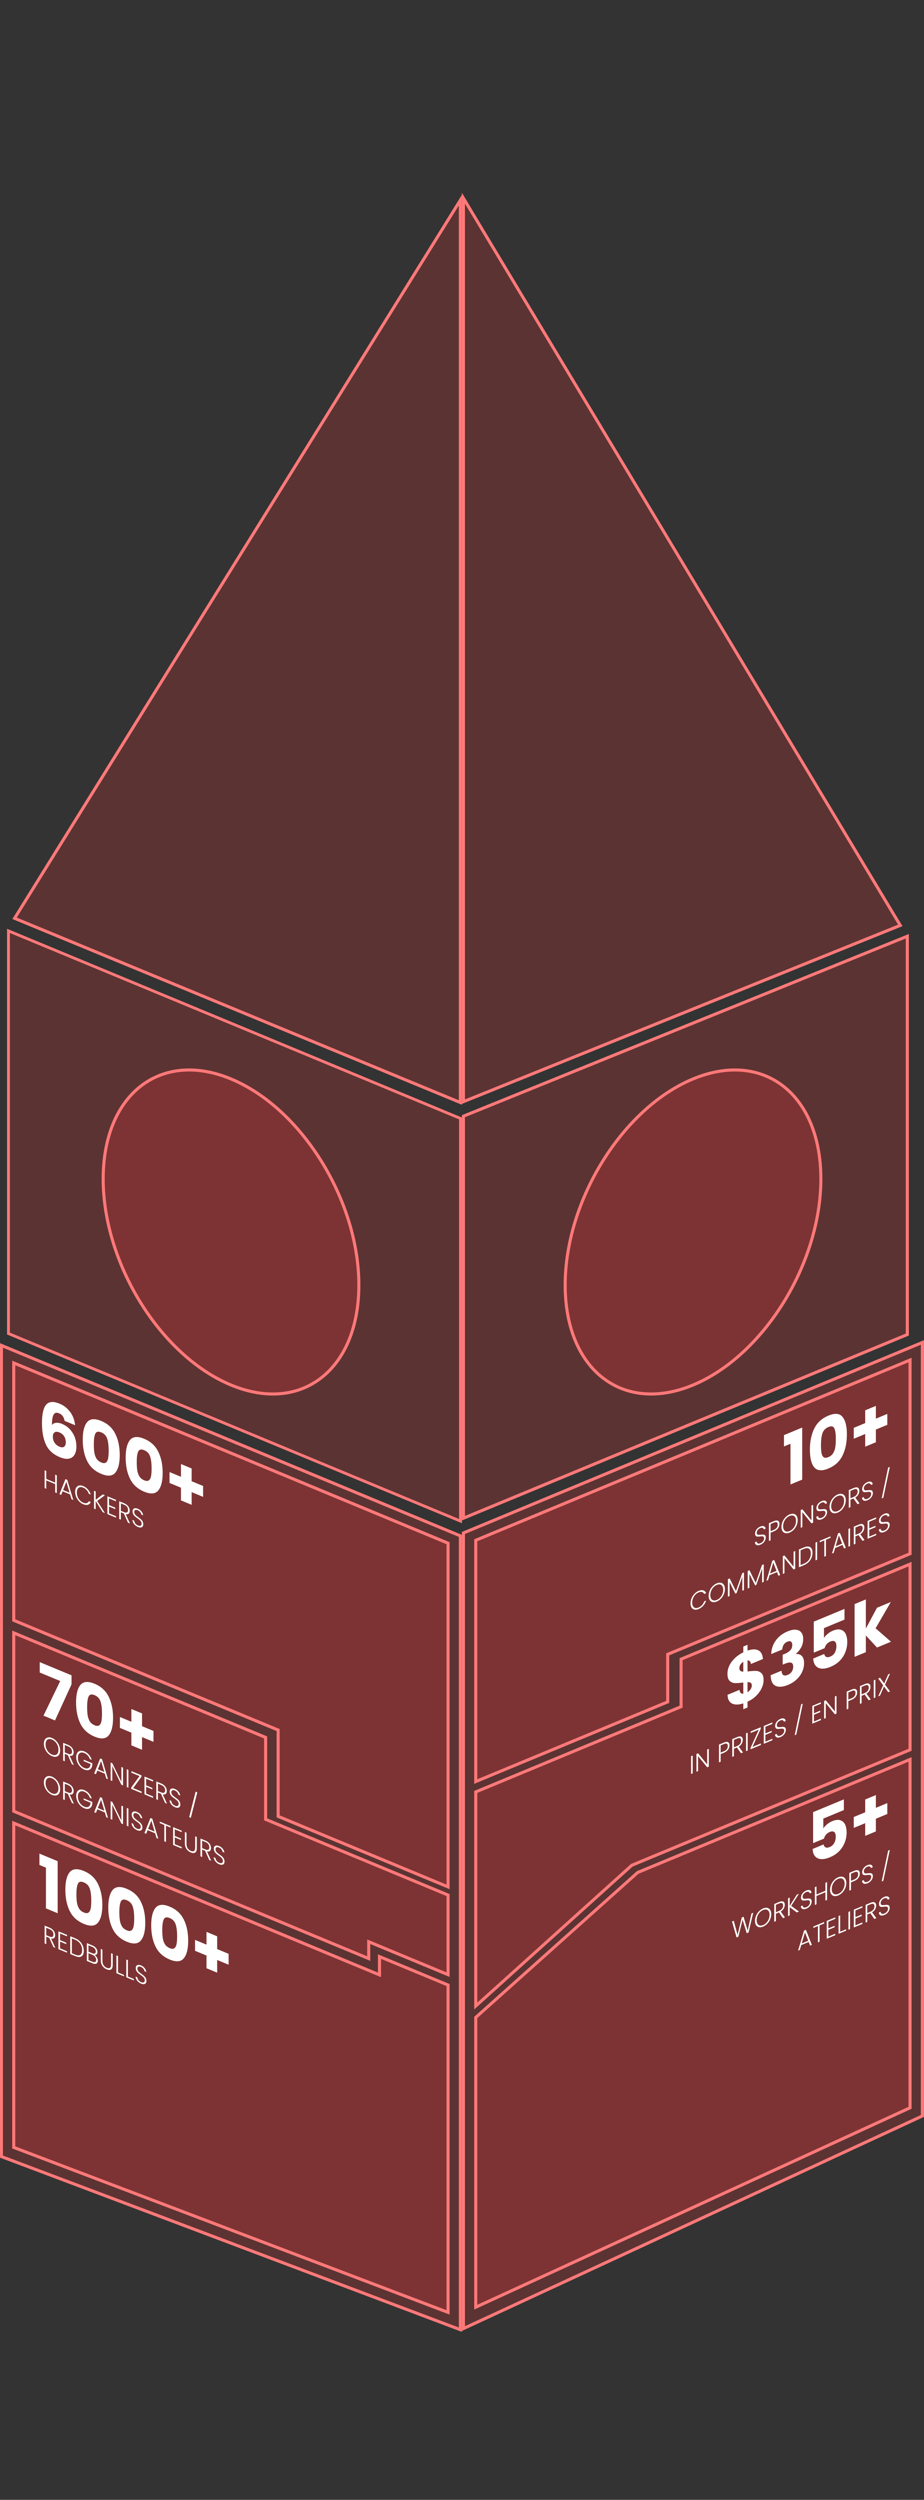 <svg width="908" height="2454" viewBox="0 0 908 2454" fill="none" xmlns="http://www.w3.org/2000/svg">
<rect x="0" y="0" width="908" height="2454" fill="#333333" stroke="none"/>
<path d="M455.388 1504.84L906.414 1317.84L906.414 2077.14L455.386 2285.86L455.388 1504.84Z" fill="#FF3535" fill-opacity="0.2" stroke="#FF7979" stroke-width="3"/>
<path d="M467.51 1980.42L626.633 1838.14L894.287 1727.17L894.287 2069.13L467.51 2264.86L467.51 1980.42Z" fill="#FF3535" fill-opacity="0.2" stroke="#FF7979" stroke-width="3"/>
<path d="M829.241 1776.86L809.067 1785.23L809.067 1794.89C809.929 1793.5 811.136 1792.16 812.688 1790.87C814.24 1789.57 815.921 1788.55 817.731 1787.8C820.964 1786.46 823.637 1786.14 825.75 1786.85C827.905 1787.54 829.478 1788.95 830.47 1791.05C831.461 1793.16 831.957 1795.69 831.957 1798.63C831.957 1804.09 830.535 1809.02 827.689 1813.42C824.844 1817.77 820.835 1821.02 815.662 1823.16C812.213 1824.59 809.217 1825.21 806.674 1825C804.131 1824.75 802.169 1823.76 800.79 1822.05C799.41 1820.34 798.656 1818.01 798.527 1815.08L809.325 1810.6C809.584 1811.94 810.209 1812.89 811.2 1813.46C812.192 1813.99 813.55 1813.89 815.274 1813.17C817.3 1812.33 818.809 1811.01 819.801 1809.2C820.792 1807.39 821.288 1805.31 821.288 1802.98C821.288 1800.69 820.771 1799.16 819.736 1798.37C818.701 1797.59 817.193 1797.61 815.21 1798.43C813.744 1799.04 812.537 1799.94 811.588 1801.12C810.64 1802.26 810.015 1803.53 809.713 1804.91L799.044 1809.33L799.044 1778.88L829.241 1766.36L829.241 1776.86ZM871.944 1780.72L860.693 1785.38L860.693 1797.84L850.217 1802.19L850.217 1789.73L838.966 1794.39L838.966 1783.68L850.217 1779.02L850.217 1766.49L860.693 1762.14L860.693 1774.67L871.944 1770.01L871.944 1780.72Z" fill="white"/>
<path d="M740.177 1877.65L735.604 1897.02L733.803 1897.77L729.739 1884.56L725.582 1901.18L723.826 1901.93L719.346 1886.29L721.078 1885.57L724.773 1899.36L728.907 1882.32L730.708 1881.58L734.727 1895.24L738.445 1878.37L740.177 1877.65ZM749.901 1891.27C748.408 1891.89 747.053 1892.08 745.837 1891.83C744.62 1891.57 743.658 1890.91 742.95 1889.85C742.257 1888.77 741.911 1887.38 741.911 1885.66C741.911 1883.94 742.257 1882.27 742.95 1880.63C743.658 1878.97 744.62 1877.51 745.837 1876.26C747.053 1874.99 748.408 1874.04 749.901 1873.42C751.41 1872.8 752.773 1872.61 753.989 1872.88C755.205 1873.12 756.16 1873.78 756.852 1874.86C757.545 1875.93 757.892 1877.32 757.892 1879.03C757.892 1880.75 757.545 1882.43 756.852 1884.09C756.16 1885.73 755.205 1887.18 753.989 1888.45C752.773 1889.71 751.41 1890.65 749.901 1891.27ZM749.901 1889.75C751.102 1889.25 752.18 1888.5 753.134 1887.51C754.089 1886.51 754.843 1885.34 755.398 1883.99C755.952 1882.63 756.229 1881.21 756.229 1879.72C756.229 1878.24 755.952 1877.05 755.398 1876.17C754.843 1875.28 754.089 1874.73 753.134 1874.53C752.18 1874.33 751.102 1874.47 749.901 1874.97C748.7 1875.47 747.623 1876.22 746.668 1877.21C745.714 1878.21 744.959 1879.38 744.405 1880.72C743.851 1882.07 743.574 1883.49 743.574 1884.97C743.574 1886.45 743.851 1887.65 744.405 1888.55C744.959 1889.44 745.714 1889.98 746.668 1890.19C747.623 1890.39 748.7 1890.24 749.901 1889.75ZM769.441 1882.99L765.445 1877.35L762.466 1878.59L762.466 1885.89L760.85 1886.56L760.85 1869.08L765.699 1867.07C767.501 1866.32 768.863 1866.23 769.787 1866.78C770.726 1867.32 771.196 1868.35 771.196 1869.87C771.196 1871.13 770.857 1872.36 770.18 1873.54C769.518 1874.7 768.532 1875.68 767.224 1876.49L771.38 1882.19L769.441 1882.99ZM762.466 1877.16L765.722 1875.81C766.985 1875.29 767.932 1874.56 768.563 1873.63C769.21 1872.7 769.533 1871.67 769.533 1870.56C769.533 1869.41 769.225 1868.65 768.609 1868.29C767.993 1867.91 767.023 1868 765.699 1868.55L762.466 1869.89L762.466 1877.16ZM783.018 1877.37L776.02 1872.19L776.02 1880.27L774.404 1880.94L774.404 1863.46L776.02 1862.79L776.02 1870.97L783.018 1859.89L785.073 1859.04L777.521 1870.89L785.142 1876.48L783.018 1877.37ZM792.425 1873.64C791.363 1874.08 790.424 1874.27 789.608 1874.21C788.807 1874.14 788.176 1873.84 787.714 1873.32C787.252 1872.79 787.006 1872.1 786.975 1871.22L788.684 1870.52C788.761 1871.33 789.107 1871.94 789.723 1872.34C790.339 1872.71 791.24 1872.66 792.425 1872.17C793.518 1871.71 794.38 1871.05 795.012 1870.19C795.658 1869.31 795.982 1868.4 795.982 1867.47C795.982 1866.72 795.805 1866.19 795.451 1865.89C795.096 1865.57 794.658 1865.41 794.134 1865.41C793.611 1865.39 792.887 1865.44 791.963 1865.56C790.886 1865.69 790.031 1865.73 789.4 1865.69C788.769 1865.66 788.23 1865.41 787.783 1864.96C787.337 1864.52 787.114 1863.75 787.114 1862.67C787.114 1861.77 787.329 1860.88 787.76 1860C788.191 1859.1 788.799 1858.29 789.585 1857.57C790.37 1856.84 791.271 1856.27 792.287 1855.85C793.78 1855.23 794.981 1855.13 795.889 1855.55C796.813 1855.95 797.344 1856.75 797.483 1857.94L795.728 1858.67C795.62 1858 795.258 1857.52 794.642 1857.22C794.026 1856.91 793.195 1856.97 792.148 1857.41C791.178 1857.81 790.37 1858.43 789.723 1859.26C789.077 1860.08 788.753 1860.97 788.753 1861.94C788.753 1862.67 788.93 1863.19 789.284 1863.49C789.639 1863.8 790.077 1863.96 790.601 1863.97C791.14 1863.98 791.863 1863.93 792.772 1863.82C793.819 1863.7 794.665 1863.67 795.312 1863.72C795.959 1863.75 796.505 1863.99 796.952 1864.44C797.398 1864.89 797.621 1865.64 797.621 1866.71C797.621 1867.53 797.421 1868.39 797.021 1869.28C796.621 1870.18 796.028 1871.02 795.243 1871.8C794.457 1872.57 793.518 1873.19 792.425 1873.64ZM812.731 1847.57L812.731 1865.05L811.114 1865.72L811.114 1857.54L802.362 1861.17L802.362 1869.35L800.745 1870.02L800.745 1852.54L802.362 1851.87L802.362 1859.72L811.114 1856.09L811.114 1848.24L812.731 1847.57ZM823.671 1860.69C822.177 1861.31 820.822 1861.49 819.606 1861.25C818.39 1860.98 817.428 1860.32 816.719 1859.27C816.027 1858.19 815.68 1856.79 815.68 1855.07C815.68 1853.36 816.027 1851.68 816.719 1850.04C817.428 1848.38 818.39 1846.93 819.606 1845.67C820.822 1844.4 822.177 1843.46 823.671 1842.84C825.179 1842.21 826.542 1842.03 827.758 1842.29C828.974 1842.54 829.929 1843.2 830.622 1844.28C831.315 1845.34 831.661 1846.73 831.661 1848.45C831.661 1850.16 831.315 1851.85 830.622 1853.5C829.929 1855.14 828.974 1856.6 827.758 1857.87C826.542 1859.12 825.179 1860.06 823.671 1860.69ZM823.671 1859.16C824.871 1858.66 825.949 1857.92 826.904 1856.92C827.858 1855.92 828.613 1854.75 829.167 1853.41C829.721 1852.04 829.998 1850.62 829.998 1849.14C829.998 1847.65 829.721 1846.47 829.167 1845.58C828.613 1844.7 827.858 1844.15 826.904 1843.95C825.949 1843.74 824.871 1843.89 823.671 1844.39C822.47 1844.88 821.392 1845.63 820.437 1846.63C819.483 1847.62 818.729 1848.79 818.174 1850.14C817.62 1851.49 817.343 1852.9 817.343 1854.38C817.343 1855.87 817.62 1857.06 818.174 1857.96C818.729 1858.85 819.483 1859.4 820.437 1859.6C821.392 1859.81 822.47 1859.66 823.671 1859.16ZM844.942 1839.24C844.942 1840.74 844.488 1842.14 843.579 1843.43C842.671 1844.72 841.309 1845.75 839.492 1846.5L836.236 1847.85L836.236 1855.3L834.619 1855.97L834.619 1838.5L839.492 1836.48C841.293 1835.73 842.648 1835.63 843.556 1836.17C844.48 1836.7 844.942 1837.73 844.942 1839.24ZM839.492 1845C842.017 1843.95 843.279 1842.26 843.279 1839.93C843.279 1838.76 842.979 1838.01 842.379 1837.65C841.778 1837.3 840.816 1837.4 839.492 1837.95L836.236 1839.3L836.236 1846.35L839.492 1845ZM852.55 1848.71C851.488 1849.15 850.549 1849.34 849.733 1849.28C848.932 1849.21 848.301 1848.92 847.839 1848.39C847.377 1847.87 847.131 1847.17 847.1 1846.3L848.809 1845.59C848.886 1846.41 849.233 1847.01 849.848 1847.41C850.464 1847.79 851.365 1847.73 852.55 1847.24C853.643 1846.78 854.506 1846.13 855.137 1845.26C855.783 1844.38 856.107 1843.47 856.107 1842.54C856.107 1841.79 855.93 1841.26 855.576 1840.96C855.222 1840.64 854.783 1840.48 854.259 1840.48C853.736 1840.46 853.012 1840.51 852.088 1840.63C851.011 1840.76 850.156 1840.8 849.525 1840.77C848.894 1840.73 848.355 1840.48 847.908 1840.04C847.462 1839.59 847.239 1838.82 847.239 1837.74C847.239 1836.84 847.454 1835.95 847.885 1835.07C848.316 1834.18 848.925 1833.37 849.71 1832.64C850.495 1831.91 851.396 1831.34 852.412 1830.92C853.905 1830.3 855.106 1830.2 856.014 1830.63C856.938 1831.03 857.469 1831.82 857.608 1833.02L855.853 1833.74C855.745 1833.07 855.383 1832.59 854.767 1832.29C854.151 1831.98 853.32 1832.04 852.273 1832.48C851.303 1832.88 850.495 1833.5 849.848 1834.33C849.202 1835.15 848.878 1836.04 848.878 1837.01C848.878 1837.74 849.055 1838.26 849.41 1838.56C849.764 1838.87 850.202 1839.03 850.726 1839.04C851.265 1839.05 851.988 1839 852.897 1838.89C853.944 1838.78 854.79 1838.74 855.437 1838.79C856.084 1838.82 856.63 1839.06 857.077 1839.51C857.523 1839.96 857.746 1840.72 857.746 1841.78C857.746 1842.6 857.546 1843.46 857.146 1844.36C856.746 1845.26 856.153 1846.09 855.368 1846.87C854.583 1847.64 853.643 1848.26 852.55 1848.71ZM874.39 1815.98L868.016 1846.28L866.422 1846.94L872.75 1816.66L874.39 1815.98ZM794.695 1906.37L787.351 1909.42L785.942 1914.15L784.233 1914.86L790.122 1895.17L791.947 1894.41L797.812 1909.23L796.103 1909.94L794.695 1906.37ZM794.21 1905.13L791.023 1897L787.836 1907.77L794.21 1905.13ZM809.852 1886.76L809.852 1888.21L805.372 1890.07L805.372 1906.1L803.755 1906.77L803.755 1890.74L799.252 1892.61L799.252 1891.16L809.852 1886.76ZM814.021 1886.46L814.021 1892.99L820.141 1890.45L820.141 1891.9L814.021 1894.44L814.021 1901.06L820.834 1898.24L820.834 1899.69L812.405 1903.18L812.405 1885.68L820.834 1882.19L820.834 1883.64L814.021 1886.46ZM825.636 1896.27L831.432 1893.87L831.432 1895.29L824.019 1898.37L824.019 1880.89L825.636 1880.22L825.636 1896.27ZM835.356 1876.19L835.356 1893.67L833.74 1894.34L833.74 1876.86L835.356 1876.19ZM840.633 1875.43L840.633 1881.95L846.753 1879.42L846.753 1880.87L840.633 1883.4L840.633 1890.03L847.446 1887.2L847.446 1888.65L839.017 1892.15L839.017 1874.65L847.446 1871.15L847.446 1872.6L840.633 1875.43ZM859.222 1883.77L855.227 1878.13L852.248 1879.36L852.248 1886.66L850.631 1887.33L850.631 1869.86L855.481 1867.85C857.282 1867.1 858.645 1867 859.569 1867.55C860.508 1868.1 860.977 1869.13 860.977 1870.64C860.977 1871.91 860.639 1873.13 859.961 1874.31C859.299 1875.47 858.314 1876.46 857.005 1877.27L861.162 1882.97L859.222 1883.77ZM852.248 1877.94L855.504 1876.59C856.767 1876.06 857.713 1875.34 858.345 1874.41C858.991 1873.48 859.315 1872.45 859.315 1871.33C859.315 1870.18 859.007 1869.43 858.391 1869.07C857.775 1868.69 856.805 1868.77 855.481 1869.32L852.248 1870.66L852.248 1877.94ZM869.081 1879.86C868.019 1880.3 867.08 1880.49 866.264 1880.43C865.463 1880.36 864.832 1880.06 864.37 1879.54C863.908 1879.01 863.662 1878.31 863.631 1877.44L865.34 1876.73C865.417 1877.55 865.764 1878.16 866.379 1878.55C866.995 1878.93 867.896 1878.87 869.081 1878.38C870.174 1877.93 871.037 1877.27 871.668 1876.41C872.314 1875.53 872.638 1874.62 872.638 1873.68C872.638 1872.93 872.461 1872.41 872.107 1872.1C871.753 1871.78 871.314 1871.62 870.79 1871.62C870.267 1871.61 869.543 1871.66 868.619 1871.77C867.542 1871.91 866.687 1871.95 866.056 1871.91C865.425 1871.87 864.886 1871.63 864.439 1871.18C863.993 1870.73 863.77 1869.97 863.77 1868.89C863.77 1867.99 863.985 1867.1 864.416 1866.22C864.847 1865.32 865.456 1864.51 866.241 1863.79C867.026 1863.06 867.927 1862.49 868.943 1862.07C870.436 1861.45 871.637 1861.35 872.545 1861.77C873.469 1862.17 874 1862.97 874.139 1864.16L872.384 1864.89C872.276 1864.22 871.914 1863.73 871.298 1863.44C870.683 1863.13 869.851 1863.19 868.804 1863.62C867.834 1864.03 867.026 1864.64 866.379 1865.48C865.733 1866.3 865.409 1867.19 865.409 1868.16C865.409 1868.89 865.586 1869.41 865.941 1869.71C866.295 1870.01 866.733 1870.17 867.257 1870.19C867.796 1870.2 868.519 1870.15 869.428 1870.04C870.475 1869.92 871.321 1869.89 871.968 1869.94C872.615 1869.97 873.161 1870.21 873.608 1870.66C874.054 1871.11 874.277 1871.86 874.277 1872.93C874.277 1873.75 874.077 1874.6 873.677 1875.5C873.277 1876.4 872.684 1877.24 871.899 1878.02C871.114 1878.79 870.174 1879.41 869.081 1879.86Z" fill="white"/>
<path d="M620.575 1831.32L467.51 1969.23L467.51 1759.05L667.908 1675.96L669.294 1675.39L669.294 1673.89L669.294 1628.71L894.287 1535.43L894.287 1717.7L621.143 1830.95L620.846 1831.07L620.575 1831.32Z" fill="#FF3535" fill-opacity="0.2" stroke="#FF7979" stroke-width="3"/>
<path d="M750.359 1649.25C750.359 1651.82 749.734 1654.46 748.484 1657.17C747.277 1659.81 745.466 1662.34 743.052 1664.74C740.681 1667.08 737.857 1668.99 734.581 1670.49L734.581 1676.16L730.443 1677.88L730.443 1672.14C725.873 1673.61 722.188 1673.67 719.386 1672.31C716.583 1670.91 715.096 1668.05 714.924 1663.73L726.692 1658.85C726.951 1661.54 728.201 1662.82 730.443 1662.69L730.443 1651.63C727.08 1652.09 724.386 1652.29 722.36 1652.25C720.377 1652.18 718.631 1651.48 717.122 1650.15C715.614 1648.81 714.859 1646.44 714.859 1643.04C714.859 1638.79 716.303 1634.79 719.192 1631.02C722.123 1627.24 725.873 1624.24 730.443 1622.02L730.443 1616.35L734.581 1614.63L734.581 1620.3C739.108 1618.8 742.686 1618.74 745.315 1620.12C747.945 1621.5 749.411 1624.33 749.712 1628.59L737.879 1633.49C737.62 1631.08 736.521 1629.9 734.581 1629.96L734.581 1640.81C738.159 1640.4 740.918 1640.21 742.858 1640.25C744.798 1640.29 746.522 1640.97 748.031 1642.3C749.583 1643.57 750.359 1645.89 750.359 1649.25ZM726.563 1637.63C726.563 1638.79 726.886 1639.64 727.533 1640.16C728.223 1640.67 729.193 1640.97 730.443 1641.06L730.443 1631.33C729.236 1632.06 728.287 1632.97 727.598 1634.05C726.908 1635.08 726.563 1636.27 726.563 1637.63ZM734.581 1661.18C735.874 1660.41 736.888 1659.43 737.62 1658.24C738.396 1657.03 738.784 1655.77 738.784 1654.47C738.784 1653.25 738.418 1652.43 737.685 1651.98C736.995 1651.48 735.961 1651.23 734.581 1651.24L734.581 1661.18ZM757.873 1623.73C758.045 1618.67 759.554 1614.19 762.399 1610.31C765.244 1606.42 769.103 1603.47 773.974 1601.45C777.207 1600.11 779.966 1599.57 782.251 1599.84C784.579 1600.09 786.325 1601.02 787.488 1602.64C788.695 1604.24 789.299 1606.34 789.299 1608.95C789.299 1612.03 788.588 1614.85 787.165 1617.4C785.743 1619.9 784.083 1621.9 782.186 1623.38L782.186 1623.66C784.643 1623.53 786.583 1624.2 788.006 1625.66C789.428 1627.12 790.14 1629.47 790.14 1632.69C790.14 1635.58 789.515 1638.41 788.264 1641.16C787.057 1643.86 785.268 1646.33 782.897 1648.57C780.57 1650.79 777.789 1652.58 774.556 1653.92C769.383 1656.06 765.244 1656.4 762.141 1654.93C759.08 1653.45 757.463 1649.97 757.291 1644.49L768.025 1640.04C768.068 1642.07 768.607 1643.48 769.642 1644.26C770.676 1645 772.185 1644.96 774.168 1644.14C775.849 1643.44 777.142 1642.39 778.048 1640.99C778.996 1639.52 779.47 1637.93 779.47 1636.2C779.47 1633.96 778.802 1632.63 777.466 1632.2C776.172 1631.71 774.082 1632.06 771.193 1633.26L769.124 1634.12L769.124 1624.39L771.193 1623.53C773.392 1622.62 775.159 1621.49 776.496 1620.14C777.875 1618.73 778.565 1616.98 778.565 1614.88C778.565 1613.2 778.134 1612.07 777.272 1611.49C776.41 1610.92 775.224 1610.94 773.715 1611.57C772.077 1612.25 770.849 1613.29 770.03 1614.7C769.254 1616.1 768.801 1617.62 768.672 1619.26L757.873 1623.73ZM829.873 1589.89L809.698 1598.26L809.698 1607.92C810.56 1606.53 811.767 1605.19 813.319 1603.9C814.871 1602.6 816.552 1601.58 818.363 1600.82C821.596 1599.48 824.269 1599.17 826.381 1599.88C828.536 1600.57 830.11 1601.97 831.101 1604.08C832.093 1606.19 832.589 1608.72 832.589 1611.66C832.589 1617.12 831.166 1622.05 828.321 1626.45C825.476 1630.8 821.467 1634.05 816.294 1636.19C812.845 1637.62 809.849 1638.23 807.306 1638.03C804.762 1637.78 802.801 1636.79 801.421 1635.08C800.042 1633.36 799.287 1631.04 799.158 1628.11L809.957 1623.63C810.215 1624.97 810.84 1625.92 811.832 1626.49C812.823 1627.01 814.181 1626.92 815.906 1626.2C817.932 1625.36 819.441 1624.04 820.432 1622.23C821.424 1620.42 821.919 1618.34 821.919 1616.01C821.919 1613.72 821.402 1612.19 820.367 1611.4C819.333 1610.62 817.824 1610.64 815.841 1611.46C814.375 1612.07 813.168 1612.97 812.22 1614.15C811.271 1615.29 810.646 1616.55 810.345 1617.94L799.675 1622.36L799.675 1591.91L829.873 1579.39L829.873 1589.89ZM861.841 1617.31L850.849 1605.49L850.849 1621.87L839.791 1626.45L839.791 1574.65L850.849 1570.07L850.849 1598.7L861.777 1578.28L875.421 1572.62L860.419 1598.44L875.55 1611.62L861.841 1617.31Z" fill="white"/>
<path d="M680.713 1723.31L680.713 1740.78L679.097 1741.45L679.097 1723.98L680.713 1723.31ZM696.544 1734.22L694.928 1734.89L685.991 1723.89L685.991 1738.59L684.374 1739.26L684.374 1721.79L685.991 1721.12L694.928 1732.09L694.928 1717.41L696.544 1716.74L696.544 1734.22ZM716.866 1713.34C716.866 1714.84 716.412 1716.24 715.504 1717.53C714.595 1718.83 713.233 1719.85 711.416 1720.6L708.16 1721.95L708.16 1729.4L706.543 1730.07L706.543 1712.6L711.416 1710.58C713.217 1709.83 714.572 1709.73 715.48 1710.27C716.404 1710.8 716.866 1711.83 716.866 1713.34ZM711.416 1719.1C713.941 1718.06 715.203 1716.36 715.203 1714.03C715.203 1712.86 714.903 1712.11 714.303 1711.76C713.702 1711.4 712.74 1711.5 711.416 1712.05L708.16 1713.4L708.16 1720.45L711.416 1719.1ZM728.169 1721.11L724.174 1715.46L721.195 1716.7L721.195 1724L719.578 1724.67L719.578 1707.19L724.428 1705.18C726.23 1704.44 727.592 1704.34 728.516 1704.89C729.455 1705.43 729.925 1706.46 729.925 1707.98C729.925 1709.24 729.586 1710.47 728.908 1711.65C728.246 1712.81 727.261 1713.79 725.952 1714.6L730.109 1720.3L728.169 1721.11ZM721.195 1715.27L724.451 1713.92C725.714 1713.4 726.661 1712.67 727.292 1711.74C727.938 1710.81 728.262 1709.78 728.262 1708.67C728.262 1707.52 727.954 1706.76 727.338 1706.4C726.722 1706.02 725.752 1706.11 724.428 1706.66L721.195 1708L721.195 1715.27ZM734.749 1700.9L734.749 1718.38L733.133 1719.05L733.133 1701.57L734.749 1700.9ZM739.449 1714.88L747.694 1711.46L747.694 1713.01L737.555 1717.21L737.555 1715.81L745.684 1697.92L737.694 1701.23L737.694 1699.68L747.578 1695.58L747.578 1696.98L739.449 1714.88ZM752.16 1695.11L752.16 1701.63L758.28 1699.1L758.28 1700.55L752.16 1703.08L752.16 1709.71L758.972 1706.88L758.972 1708.33L750.543 1711.83L750.543 1694.33L758.972 1690.83L758.972 1692.28L752.16 1695.11ZM767.054 1705.16C765.991 1705.6 765.052 1705.79 764.236 1705.73C763.436 1705.66 762.804 1705.36 762.342 1704.84C761.881 1704.31 761.634 1703.61 761.603 1702.74L763.312 1702.04C763.389 1702.85 763.736 1703.46 764.352 1703.85C764.967 1704.23 765.868 1704.18 767.054 1703.68C768.147 1703.23 769.009 1702.57 769.64 1701.71C770.287 1700.83 770.61 1699.92 770.61 1698.98C770.61 1698.23 770.433 1697.71 770.079 1697.41C769.725 1697.09 769.286 1696.93 768.763 1696.93C768.239 1696.91 767.515 1696.96 766.592 1697.08C765.514 1697.21 764.66 1697.25 764.028 1697.21C763.397 1697.18 762.858 1696.93 762.412 1696.48C761.965 1696.04 761.742 1695.27 761.742 1694.19C761.742 1693.29 761.958 1692.4 762.389 1691.52C762.82 1690.62 763.428 1689.81 764.213 1689.09C764.998 1688.36 765.899 1687.79 766.915 1687.37C768.408 1686.75 769.609 1686.65 770.518 1687.07C771.441 1687.47 771.973 1688.27 772.111 1689.46L770.356 1690.19C770.248 1689.52 769.886 1689.03 769.271 1688.74C768.655 1688.43 767.823 1688.49 766.776 1688.92C765.807 1689.33 764.998 1689.94 764.352 1690.78C763.705 1691.6 763.382 1692.49 763.382 1693.46C763.382 1694.19 763.559 1694.71 763.913 1695.01C764.267 1695.31 764.706 1695.47 765.229 1695.49C765.768 1695.5 766.492 1695.45 767.4 1695.34C768.447 1695.22 769.294 1695.19 769.94 1695.24C770.587 1695.27 771.134 1695.51 771.58 1695.96C772.026 1696.41 772.25 1697.16 772.25 1698.23C772.25 1699.05 772.05 1699.9 771.649 1700.8C771.249 1701.7 770.656 1702.54 769.871 1703.32C769.086 1704.09 768.147 1704.71 767.054 1705.16ZM788.893 1672.43L782.519 1702.72L780.926 1703.38L787.253 1673.11L788.893 1672.43ZM799.858 1675.33L799.858 1681.86L805.978 1679.32L805.978 1680.77L799.858 1683.31L799.858 1689.93L806.671 1687.11L806.671 1688.56L798.242 1692.05L798.242 1674.55L806.671 1671.06L806.671 1672.51L799.858 1675.33ZM822.027 1682.19L820.41 1682.86L811.473 1671.87L811.473 1686.57L809.856 1687.24L809.856 1669.76L811.473 1669.09L820.41 1680.06L820.41 1665.39L822.027 1664.72L822.027 1682.19ZM842.348 1661.32C842.348 1662.82 841.894 1664.21 840.986 1665.51C840.078 1666.8 838.715 1667.82 836.898 1668.58L833.642 1669.93L833.642 1677.38L832.026 1678.05L832.026 1660.57L836.898 1658.55C838.7 1657.8 840.054 1657.7 840.963 1658.24C841.887 1658.78 842.348 1659.8 842.348 1661.32ZM836.898 1667.08C839.423 1666.03 840.686 1664.34 840.686 1662.01C840.686 1660.84 840.385 1660.08 839.785 1659.73C839.185 1659.38 838.222 1659.48 836.898 1660.03L833.642 1661.38L833.642 1668.43L836.898 1667.08ZM853.652 1669.08L849.657 1663.44L846.677 1664.67L846.677 1671.97L845.061 1672.64L845.061 1655.17L849.911 1653.16C851.712 1652.41 853.074 1652.31 853.998 1652.86C854.937 1653.41 855.407 1654.44 855.407 1655.95C855.407 1657.22 855.068 1658.44 854.391 1659.62C853.729 1660.78 852.743 1661.77 851.435 1662.57L855.592 1668.28L853.652 1669.08ZM846.677 1663.25L849.934 1661.9C851.196 1661.37 852.143 1660.65 852.774 1659.72C853.421 1658.78 853.744 1657.76 853.744 1656.64C853.744 1655.49 853.436 1654.74 852.82 1654.38C852.205 1654 851.235 1654.08 849.911 1654.63L846.677 1655.97L846.677 1663.25ZM860.232 1648.88L860.232 1666.35L858.615 1667.02L858.615 1649.55L860.232 1648.88ZM869.712 1653.7L874.608 1660.39L872.806 1661.14L868.696 1655.54L864.793 1664.46L862.992 1665.21L867.864 1654.39L862.992 1647.73L864.793 1646.99L868.881 1652.57L872.83 1643.65L874.631 1642.91L869.712 1653.7Z" fill="white"/>
<path d="M656.131 1625.49L656.131 1670.67L467.51 1748.87L467.51 1512.02L894.287 1335.08L894.287 1525.25L657.516 1623.42L656.131 1623.99L656.131 1625.49Z" fill="#FF3535" fill-opacity="0.2" stroke="#FF7979" stroke-width="3"/>
<path d="M770.403 1419.92L770.403 1408.79L788.314 1401.37L788.314 1452.47L776.804 1457.24L776.804 1417.27L770.403 1419.92ZM795.878 1423.08C795.878 1415.05 797.301 1408.14 800.146 1402.34C803.034 1396.52 807.669 1392.29 814.049 1389.65C820.429 1387 825.041 1387.4 827.886 1390.84C830.775 1394.26 832.219 1399.99 832.219 1408.01C832.219 1416.13 830.775 1423.1 827.886 1428.92C825.041 1434.72 820.429 1438.94 814.049 1441.59C807.669 1444.23 803.034 1443.84 800.146 1440.42C797.301 1436.98 795.878 1431.2 795.878 1423.08ZM821.356 1412.52C821.356 1407.8 820.881 1404.38 819.933 1402.26C818.985 1400.08 817.023 1399.61 814.049 1400.85C811.074 1402.08 809.113 1404.18 808.164 1407.14C807.216 1410.05 806.742 1413.86 806.742 1418.58C806.742 1421.75 806.914 1424.31 807.259 1426.27C807.604 1428.18 808.294 1429.58 809.328 1430.45C810.406 1431.27 811.979 1431.24 814.049 1430.39C816.118 1429.53 817.67 1428.26 818.704 1426.57C819.782 1424.81 820.493 1422.84 820.838 1420.64C821.183 1418.4 821.356 1415.69 821.356 1412.52ZM871.944 1398.68L860.693 1403.35L860.693 1415.81L850.217 1420.15L850.217 1407.69L838.966 1412.36L838.966 1401.65L850.217 1396.98L850.217 1384.45L860.693 1380.11L860.693 1392.64L871.944 1387.97L871.944 1398.68Z" fill="white"/>
<path d="M747.298 1516.35C746.235 1516.79 745.296 1516.98 744.48 1516.92C743.68 1516.85 743.048 1516.55 742.586 1516.03C742.125 1515.5 741.878 1514.81 741.847 1513.93L743.556 1513.23C743.633 1514.04 743.98 1514.65 744.596 1515.05C745.211 1515.42 746.112 1515.37 747.298 1514.88C748.391 1514.42 749.253 1513.76 749.884 1512.9C750.531 1512.02 750.854 1511.11 750.854 1510.18C750.854 1509.43 750.677 1508.9 750.323 1508.6C749.969 1508.28 749.53 1508.12 749.007 1508.12C748.483 1508.1 747.759 1508.15 746.836 1508.27C745.758 1508.4 744.904 1508.44 744.272 1508.4C743.641 1508.37 743.102 1508.12 742.656 1507.67C742.209 1507.23 741.986 1506.46 741.986 1505.38C741.986 1504.48 742.202 1503.59 742.633 1502.71C743.064 1501.81 743.672 1501 744.457 1500.28C745.242 1499.55 746.143 1498.98 747.159 1498.56C748.652 1497.94 749.853 1497.84 750.762 1498.26C751.685 1498.66 752.217 1499.46 752.355 1500.65L750.6 1501.38C750.492 1500.71 750.13 1500.23 749.515 1499.93C748.899 1499.62 748.067 1499.68 747.02 1500.12C746.05 1500.52 745.242 1501.14 744.596 1501.97C743.949 1502.79 743.626 1503.68 743.626 1504.65C743.626 1505.38 743.803 1505.9 744.157 1506.2C744.511 1506.51 744.95 1506.67 745.473 1506.68C746.012 1506.69 746.736 1506.64 747.644 1506.53C748.691 1506.41 749.538 1506.38 750.184 1506.43C750.831 1506.46 751.377 1506.7 751.824 1507.15C752.27 1507.6 752.494 1508.35 752.494 1509.42C752.494 1510.24 752.294 1511.1 751.893 1511.99C751.493 1512.89 750.9 1513.73 750.115 1514.51C749.33 1515.28 748.391 1515.9 747.298 1516.35ZM765.94 1496C765.94 1497.5 765.486 1498.89 764.578 1500.19C763.67 1501.48 762.307 1502.5 760.49 1503.26L757.234 1504.61L757.234 1512.06L755.617 1512.73L755.617 1495.25L760.49 1493.23C762.292 1492.48 763.646 1492.38 764.555 1492.92C765.479 1493.45 765.94 1494.48 765.94 1496ZM760.49 1501.76C763.015 1500.71 764.278 1499.02 764.278 1496.69C764.278 1495.52 763.977 1494.76 763.377 1494.41C762.777 1494.06 761.814 1494.16 760.49 1494.71L757.234 1496.06L757.234 1503.11L760.49 1501.76ZM775.904 1504.49C774.411 1505.11 773.056 1505.3 771.84 1505.05C770.624 1504.79 769.661 1504.13 768.953 1503.07C768.26 1501.99 767.914 1500.59 767.914 1498.88C767.914 1497.16 768.26 1495.48 768.953 1493.85C769.661 1492.19 770.624 1490.73 771.84 1489.48C773.056 1488.2 774.411 1487.26 775.904 1486.64C777.413 1486.01 778.776 1485.83 779.992 1486.1C781.208 1486.34 782.163 1487 782.856 1488.08C783.548 1489.15 783.895 1490.54 783.895 1492.25C783.895 1493.97 783.548 1495.65 782.856 1497.31C782.163 1498.95 781.208 1500.4 779.992 1501.67C778.776 1502.92 777.413 1503.86 775.904 1504.49ZM775.904 1502.96C777.105 1502.47 778.183 1501.72 779.137 1500.72C780.092 1499.73 780.846 1498.56 781.401 1497.21C781.955 1495.85 782.232 1494.42 782.232 1492.94C782.232 1491.46 781.955 1490.27 781.401 1489.39C780.846 1488.5 780.092 1487.95 779.137 1487.75C778.183 1487.55 777.105 1487.69 775.904 1488.19C774.703 1488.69 773.626 1489.43 772.671 1490.43C771.717 1491.43 770.962 1492.6 770.408 1493.94C769.854 1495.29 769.577 1496.71 769.577 1498.19C769.577 1499.67 769.854 1500.87 770.408 1501.77C770.962 1502.66 771.717 1503.2 772.671 1503.41C773.626 1503.61 774.703 1503.46 775.904 1502.96ZM799.023 1494.73L797.407 1495.4L788.469 1484.41L788.469 1499.11L786.853 1499.78L786.853 1482.3L788.469 1481.63L797.407 1492.6L797.407 1477.92L799.023 1477.25L799.023 1494.73ZM807.581 1491.36C806.518 1491.8 805.579 1491.99 804.763 1491.92C803.963 1491.86 803.331 1491.56 802.869 1491.04C802.408 1490.51 802.161 1489.81 802.13 1488.94L803.839 1488.23C803.916 1489.05 804.263 1489.66 804.879 1490.05C805.494 1490.43 806.395 1490.37 807.581 1489.88C808.674 1489.43 809.536 1488.77 810.167 1487.91C810.814 1487.02 811.137 1486.12 811.137 1485.18C811.137 1484.43 810.96 1483.91 810.606 1483.6C810.252 1483.28 809.813 1483.12 809.289 1483.12C808.766 1483.11 808.042 1483.16 807.119 1483.27C806.041 1483.4 805.186 1483.45 804.555 1483.41C803.924 1483.37 803.385 1483.13 802.939 1482.68C802.492 1482.23 802.269 1481.47 802.269 1480.38C802.269 1479.48 802.484 1478.59 802.916 1477.72C803.347 1476.82 803.955 1476.01 804.74 1475.28C805.525 1474.56 806.426 1473.99 807.442 1473.56C808.935 1472.95 810.136 1472.85 811.045 1473.27C811.968 1473.67 812.5 1474.47 812.638 1475.66L810.883 1476.39C810.775 1475.72 810.413 1475.23 809.798 1474.94C809.182 1474.63 808.35 1474.69 807.303 1475.12C806.333 1475.52 805.525 1476.14 804.879 1476.98C804.232 1477.8 803.909 1478.69 803.909 1479.65C803.909 1480.39 804.086 1480.91 804.44 1481.21C804.794 1481.51 805.233 1481.67 805.756 1481.69C806.295 1481.7 807.019 1481.65 807.927 1481.54C808.974 1481.42 809.821 1481.39 810.467 1481.43C811.114 1481.47 811.66 1481.71 812.107 1482.16C812.553 1482.6 812.777 1483.36 812.777 1484.43C812.777 1485.24 812.576 1486.1 812.176 1487C811.776 1487.9 811.183 1488.74 810.398 1489.51C809.613 1490.29 808.674 1490.9 807.581 1491.36ZM823.152 1484.9C821.658 1485.52 820.304 1485.71 819.087 1485.46C817.871 1485.2 816.909 1484.54 816.201 1483.48C815.508 1482.4 815.161 1481.01 815.161 1479.29C815.161 1477.57 815.508 1475.9 816.201 1474.26C816.909 1472.6 817.871 1471.14 819.087 1469.89C820.304 1468.62 821.658 1467.67 823.152 1467.05C824.661 1466.43 826.023 1466.24 827.24 1466.51C828.456 1466.75 829.41 1467.41 830.103 1468.49C830.796 1469.56 831.142 1470.95 831.142 1472.66C831.142 1474.38 830.796 1476.07 830.103 1477.72C829.41 1479.36 828.456 1480.81 827.24 1482.08C826.023 1483.34 824.661 1484.28 823.152 1484.9ZM823.152 1483.38C824.353 1482.88 825.43 1482.13 826.385 1481.14C827.34 1480.14 828.094 1478.97 828.648 1477.62C829.202 1476.26 829.48 1474.84 829.48 1473.35C829.48 1471.87 829.202 1470.68 828.648 1469.8C828.094 1468.91 827.34 1468.36 826.385 1468.16C825.43 1467.96 824.353 1468.1 823.152 1468.6C821.951 1469.1 820.873 1469.85 819.919 1470.84C818.964 1471.84 818.21 1473.01 817.656 1474.35C817.101 1475.7 816.824 1477.12 816.824 1478.6C816.824 1480.08 817.101 1481.28 817.656 1482.18C818.21 1483.07 818.964 1483.61 819.919 1483.82C820.873 1484.02 821.951 1483.87 823.152 1483.38ZM842.691 1476.62L838.696 1470.98L835.717 1472.22L835.717 1479.52L834.1 1480.19L834.1 1462.71L838.95 1460.7C840.751 1459.95 842.114 1459.86 843.038 1460.41C843.977 1460.95 844.446 1461.98 844.446 1463.5C844.446 1464.76 844.108 1465.99 843.43 1467.17C842.768 1468.33 841.783 1469.31 840.474 1470.12L844.631 1475.82L842.691 1476.62ZM835.717 1470.79L838.973 1469.44C840.236 1468.92 841.182 1468.19 841.814 1467.26C842.46 1466.33 842.784 1465.3 842.784 1464.19C842.784 1463.04 842.476 1462.28 841.86 1461.92C841.244 1461.54 840.274 1461.63 838.95 1462.18L835.717 1463.52L835.717 1470.79ZM852.55 1472.71C851.488 1473.15 850.549 1473.34 849.733 1473.28C848.932 1473.21 848.301 1472.92 847.839 1472.39C847.377 1471.87 847.131 1471.17 847.1 1470.3L848.809 1469.59C848.886 1470.41 849.233 1471.01 849.848 1471.41C850.464 1471.79 851.365 1471.73 852.55 1471.24C853.643 1470.78 854.506 1470.13 855.137 1469.26C855.783 1468.38 856.107 1467.47 856.107 1466.54C856.107 1465.79 855.93 1465.26 855.576 1464.96C855.222 1464.64 854.783 1464.48 854.259 1464.48C853.736 1464.46 853.012 1464.51 852.088 1464.63C851.011 1464.76 850.156 1464.8 849.525 1464.77C848.894 1464.73 848.355 1464.49 847.908 1464.04C847.462 1463.59 847.239 1462.82 847.239 1461.74C847.239 1460.84 847.454 1459.95 847.885 1459.07C848.316 1458.18 848.925 1457.37 849.71 1456.64C850.495 1455.91 851.396 1455.34 852.412 1454.92C853.905 1454.3 855.106 1454.2 856.014 1454.63C856.938 1455.03 857.469 1455.82 857.608 1457.02L855.853 1457.74C855.745 1457.07 855.383 1456.59 854.767 1456.29C854.151 1455.98 853.32 1456.04 852.273 1456.48C851.303 1456.88 850.495 1457.5 849.848 1458.33C849.202 1459.15 848.878 1460.04 848.878 1461.01C848.878 1461.74 849.055 1462.26 849.41 1462.56C849.764 1462.87 850.202 1463.03 850.726 1463.04C851.265 1463.05 851.988 1463 852.897 1462.89C853.944 1462.78 854.79 1462.74 855.437 1462.79C856.084 1462.82 856.63 1463.06 857.077 1463.51C857.523 1463.96 857.746 1464.72 857.746 1465.78C857.746 1466.6 857.546 1467.46 857.146 1468.36C856.746 1469.26 856.153 1470.09 855.368 1470.87C854.583 1471.64 853.643 1472.26 852.55 1472.71ZM874.39 1439.98L868.016 1470.28L866.422 1470.94L872.75 1440.66L874.39 1439.98ZM678.561 1573.92C678.561 1572.21 678.907 1570.53 679.6 1568.89C680.293 1567.24 681.24 1565.79 682.44 1564.54C683.641 1563.28 684.981 1562.34 686.459 1561.72C688.26 1560.98 689.8 1560.81 691.077 1561.21C692.371 1561.59 693.31 1562.5 693.895 1563.94L692.001 1564.73C691.539 1563.73 690.831 1563.1 689.877 1562.83C688.937 1562.55 687.798 1562.69 686.459 1563.25C685.273 1563.74 684.203 1564.48 683.249 1565.48C682.31 1566.47 681.571 1567.64 681.032 1569C680.493 1570.34 680.223 1571.75 680.223 1573.23C680.223 1574.72 680.493 1575.91 681.032 1576.8C681.571 1577.69 682.31 1578.24 683.249 1578.46C684.203 1578.66 685.273 1578.52 686.459 1578.02C687.798 1577.47 688.937 1576.67 689.877 1575.63C690.831 1574.57 691.539 1573.36 692.001 1572L693.895 1571.22C693.31 1573.13 692.371 1574.81 691.077 1576.26C689.784 1577.71 688.245 1578.81 686.459 1579.55C684.981 1580.16 683.641 1580.34 682.44 1580.09C681.24 1579.82 680.293 1579.16 679.6 1578.09C678.907 1577.03 678.561 1575.64 678.561 1573.92ZM704.368 1572.15C702.874 1572.77 701.519 1572.96 700.303 1572.71C699.087 1572.45 698.125 1571.79 697.416 1570.73C696.724 1569.65 696.377 1568.25 696.377 1566.54C696.377 1564.82 696.724 1563.14 697.416 1561.51C698.125 1559.85 699.087 1558.39 700.303 1557.13C701.519 1555.86 702.874 1554.92 704.368 1554.3C705.876 1553.67 707.239 1553.49 708.455 1553.75C709.671 1554 710.626 1554.66 711.319 1555.74C712.012 1556.8 712.358 1558.19 712.358 1559.91C712.358 1561.63 712.012 1563.31 711.319 1564.97C710.626 1566.6 709.671 1568.06 708.455 1569.33C707.239 1570.58 705.876 1571.52 704.368 1572.15ZM704.368 1570.62C705.568 1570.13 706.646 1569.38 707.601 1568.38C708.555 1567.39 709.31 1566.22 709.864 1564.87C710.418 1563.51 710.695 1562.08 710.695 1560.6C710.695 1559.12 710.418 1557.93 709.864 1557.05C709.31 1556.16 708.555 1555.61 707.601 1555.41C706.646 1555.2 705.568 1555.35 704.368 1555.85C703.167 1556.35 702.089 1557.09 701.134 1558.09C700.18 1559.09 699.426 1560.26 698.871 1561.6C698.317 1562.95 698.04 1564.36 698.04 1565.85C698.04 1567.33 698.317 1568.52 698.871 1569.43C699.426 1570.31 700.18 1570.86 701.134 1571.06C702.089 1571.27 703.167 1571.12 704.368 1570.62ZM731.089 1543.65L731.089 1560.9L729.473 1561.57L729.473 1547.79L723.791 1563.92L722.614 1564.41L716.933 1553.04L716.933 1566.76L715.316 1567.43L715.316 1550.18L717.025 1549.48L723.191 1561.87L729.357 1544.36L731.089 1543.65ZM750.529 1535.59L750.529 1552.84L748.913 1553.51L748.913 1539.73L743.232 1555.86L742.054 1556.35L736.373 1544.98L736.373 1558.7L734.756 1559.37L734.756 1542.12L736.465 1541.42L742.631 1553.81L748.797 1536.3L750.529 1535.59ZM763.55 1543.29L756.206 1546.33L754.797 1551.07L753.088 1551.77L758.977 1532.08L760.801 1531.33L766.667 1546.14L764.958 1546.85L763.55 1543.29ZM763.065 1542.04L759.878 1533.91L756.691 1544.68L763.065 1542.04ZM781.432 1540.02L779.816 1540.69L770.878 1529.7L770.878 1544.4L769.262 1545.07L769.262 1527.59L770.878 1526.92L779.816 1537.89L779.816 1523.22L781.432 1522.55L781.432 1540.02ZM789.874 1519.05C791.66 1518.31 793.192 1518.02 794.47 1518.19C795.748 1518.36 796.725 1518.97 797.403 1520C798.08 1521.04 798.419 1522.46 798.419 1524.28C798.419 1526.08 798.08 1527.78 797.403 1529.38C796.725 1530.96 795.748 1532.36 794.47 1533.59C793.192 1534.81 791.66 1535.78 789.874 1536.52L785.094 1538.5L785.094 1521.03L789.874 1519.05ZM789.874 1535.07C792.122 1534.14 793.831 1532.8 795.001 1531.05C796.186 1529.27 796.779 1527.24 796.779 1524.96C796.779 1522.66 796.186 1521.11 795.001 1520.32C793.831 1519.51 792.122 1519.57 789.874 1520.5L786.71 1521.81L786.71 1536.38L789.874 1535.07ZM803.016 1513.6L803.016 1531.07L801.399 1531.74L801.399 1514.27L803.016 1513.6ZM816.122 1508.17L816.122 1509.62L811.642 1511.47L811.642 1527.5L810.025 1528.17L810.025 1512.14L805.522 1514.01L805.522 1512.56L816.122 1508.17ZM828.027 1516.55L820.684 1519.6L819.275 1524.33L817.566 1525.04L823.455 1505.35L825.279 1504.59L831.145 1519.41L829.436 1520.12L828.027 1516.55ZM827.542 1515.31L824.355 1507.18L821.169 1517.95L827.542 1515.31ZM835.356 1500.19L835.356 1517.67L833.74 1518.34L833.74 1500.86L835.356 1500.19ZM847.608 1512.59L843.612 1506.94L840.633 1508.18L840.633 1515.48L839.017 1516.15L839.017 1498.67L843.867 1496.66C845.668 1495.92 847.03 1495.82 847.954 1496.37C848.893 1496.91 849.363 1497.94 849.363 1499.46C849.363 1500.73 849.024 1501.95 848.347 1503.13C847.685 1504.29 846.699 1505.27 845.391 1506.08L849.548 1511.78L847.608 1512.59ZM840.633 1506.75L843.89 1505.4C845.152 1504.88 846.099 1504.15 846.73 1503.23C847.377 1502.29 847.7 1501.26 847.7 1500.15C847.7 1499 847.392 1498.24 846.776 1497.88C846.16 1497.5 845.191 1497.59 843.867 1498.14L840.633 1499.48L840.633 1506.75ZM854.187 1493.81L854.187 1500.33L860.307 1497.8L860.307 1499.25L854.187 1501.78L854.187 1508.41L861 1505.58L861 1507.03L852.571 1510.53L852.571 1493.03L861 1489.53L861 1490.98L854.187 1493.81ZM869.081 1503.86C868.019 1504.3 867.08 1504.49 866.264 1504.43C865.463 1504.36 864.832 1504.06 864.37 1503.54C863.908 1503.01 863.662 1502.31 863.631 1501.44L865.34 1500.73C865.417 1501.55 865.764 1502.16 866.379 1502.55C866.995 1502.93 867.896 1502.87 869.081 1502.38C870.174 1501.93 871.037 1501.27 871.668 1500.41C872.314 1499.53 872.638 1498.62 872.638 1497.68C872.638 1496.93 872.461 1496.41 872.107 1496.1C871.753 1495.78 871.314 1495.62 870.79 1495.62C870.267 1495.61 869.543 1495.66 868.619 1495.77C867.542 1495.91 866.687 1495.95 866.056 1495.91C865.425 1495.87 864.886 1495.63 864.439 1495.18C863.993 1494.73 863.77 1493.97 863.77 1492.89C863.77 1491.99 863.985 1491.1 864.416 1490.22C864.847 1489.32 865.456 1488.51 866.241 1487.79C867.026 1487.06 867.927 1486.49 868.943 1486.07C870.436 1485.45 871.637 1485.35 872.545 1485.77C873.469 1486.17 874 1486.97 874.139 1488.16L872.384 1488.89C872.276 1488.22 871.914 1487.73 871.298 1487.44C870.683 1487.13 869.851 1487.19 868.804 1487.62C867.834 1488.03 867.026 1488.64 866.379 1489.48C865.733 1490.3 865.409 1491.19 865.409 1492.16C865.409 1492.89 865.586 1493.41 865.941 1493.71C866.295 1494.01 866.733 1494.17 867.257 1494.19C867.796 1494.2 868.519 1494.15 869.428 1494.04C870.475 1493.92 871.321 1493.89 871.968 1493.94C872.615 1493.97 873.161 1494.21 873.608 1494.66C874.054 1495.11 874.277 1495.86 874.277 1496.93C874.277 1497.75 874.077 1498.6 873.677 1499.5C873.277 1500.4 872.684 1501.24 871.899 1502.02C871.114 1502.79 870.174 1503.41 869.081 1503.86Z" fill="white"/>
<path d="M455.386 194.55L884.703 908.426L455.386 1081.45L455.386 194.55Z" fill="#FF3535" fill-opacity="0.2" stroke="#FF7979" stroke-width="3"/>
<path d="M455.386 1490.35L455.386 1095.71L891.614 919.061L891.614 1310.07L455.386 1490.35Z" fill="#FF3535" fill-opacity="0.2" stroke="#FF7979" stroke-width="3"/>
<path d="M1.385 1320.71L452.411 1507.71L452.411 2286.98L1.385 2117.02L1.385 1320.71Z" fill="#FF3535" fill-opacity="0.2" stroke="#FF7979" stroke-width="3"/>
<path d="M371.525 1938.08L372.911 1938.65L372.911 1937.15L372.911 1920.7L440.287 1948.63L440.287 2269.97L13.51 2108.03L13.51 1789.64L371.525 1938.08Z" fill="#FF3535" fill-opacity="0.2" stroke="#FF7979" stroke-width="3"/>
<path d="M38.746 1830.75L38.746 1819.62L56.657 1827.05L56.657 1878.15L45.148 1873.38L45.148 1833.41L38.746 1830.75ZM64.222 1855.04C64.222 1847.01 65.644 1841.28 68.489 1837.84C71.377 1834.41 76.012 1834.02 82.392 1836.67C88.772 1839.31 93.384 1843.54 96.23 1849.34C99.118 1855.15 100.562 1862.08 100.562 1870.1C100.562 1878.22 99.118 1883.99 96.23 1887.42C93.384 1890.86 88.772 1891.25 82.392 1888.61C76.012 1885.96 71.377 1881.73 68.489 1875.92C65.644 1870.12 64.222 1863.16 64.222 1855.04ZM89.699 1865.6C89.699 1860.89 89.224 1857.07 88.276 1854.16C87.328 1851.2 85.366 1849.1 82.392 1847.87C79.417 1846.64 77.456 1847.11 76.507 1849.28C75.559 1851.41 75.085 1854.83 75.085 1859.54C75.085 1862.71 75.257 1865.42 75.602 1867.66C75.947 1869.86 76.637 1871.83 77.671 1873.56C78.749 1875.27 80.323 1876.55 82.392 1877.41C84.461 1878.27 86.013 1878.28 87.047 1877.45C88.125 1876.59 88.836 1875.2 89.181 1873.29C89.526 1871.34 89.699 1868.77 89.699 1865.6ZM106.404 1872.52C106.404 1864.5 107.826 1858.76 110.671 1855.32C113.56 1851.9 118.194 1851.51 124.574 1854.16C130.954 1856.8 135.567 1861.03 138.412 1866.83C141.3 1872.64 142.744 1879.57 142.744 1887.59C142.744 1895.71 141.3 1901.48 138.412 1904.91C135.567 1908.35 130.954 1908.74 124.574 1906.1C118.194 1903.45 113.56 1899.22 110.671 1893.4C107.826 1887.6 106.404 1880.64 106.404 1872.52ZM131.881 1883.09C131.881 1878.37 131.407 1874.56 130.458 1871.65C129.51 1868.69 127.548 1866.59 124.574 1865.36C121.599 1864.13 119.638 1864.6 118.69 1866.77C117.741 1868.9 117.267 1872.32 117.267 1877.03C117.267 1880.2 117.44 1882.91 117.784 1885.15C118.129 1887.35 118.819 1889.32 119.854 1891.05C120.931 1892.76 122.505 1894.04 124.574 1894.9C126.643 1895.76 128.195 1895.77 129.23 1894.94C130.307 1894.08 131.019 1892.69 131.364 1890.78C131.708 1888.83 131.881 1886.26 131.881 1883.09ZM148.586 1890.01C148.586 1881.99 150.009 1876.25 152.854 1872.81C155.742 1869.39 160.376 1869 166.756 1871.65C173.136 1874.29 177.749 1878.51 180.594 1884.31C183.482 1890.13 184.926 1897.05 184.926 1905.08C184.926 1913.2 183.482 1918.97 180.594 1922.39C177.749 1925.83 173.136 1926.23 166.756 1923.59C160.376 1920.94 155.742 1916.71 152.854 1910.89C150.009 1905.09 148.586 1898.13 148.586 1890.01ZM174.063 1900.58C174.063 1895.86 173.589 1892.05 172.641 1889.14C171.692 1886.18 169.731 1884.08 166.756 1882.85C163.782 1881.61 161.82 1882.08 160.872 1884.26C159.924 1886.38 159.449 1889.8 159.449 1894.52C159.449 1897.69 159.622 1900.4 159.967 1902.64C160.312 1904.84 161.001 1906.8 162.036 1908.54C163.114 1910.25 164.687 1911.53 166.756 1912.39C168.825 1913.25 170.377 1913.26 171.412 1912.43C172.49 1911.57 173.201 1910.18 173.546 1908.27C173.891 1906.32 174.063 1903.75 174.063 1900.58ZM224.652 1928.69L213.4 1924.03L213.4 1936.49L202.925 1932.14L202.925 1919.68L191.674 1915.02L191.674 1904.31L202.925 1908.97L202.925 1896.44L213.4 1900.79L213.4 1913.32L224.652 1917.98L224.652 1928.69Z" fill="white"/>
<path d="M52.438 1911.33L48.443 1902.37L45.464 1901.14L45.464 1908.44L43.847 1907.77L43.847 1890.29L48.697 1892.3C50.498 1893.05 51.861 1894.08 52.785 1895.4C53.724 1896.72 54.194 1898.14 54.194 1899.66C54.194 1900.92 53.855 1901.87 53.177 1902.48C52.515 1903.09 51.53 1903.26 50.221 1902.98L54.378 1912.13L52.438 1911.33ZM45.464 1899.71L48.72 1901.06C49.983 1901.58 50.93 1901.64 51.561 1901.24C52.208 1900.84 52.531 1900.08 52.531 1898.97C52.531 1897.82 52.223 1896.81 51.607 1895.93C50.991 1895.04 50.021 1894.33 48.697 1893.78L45.464 1892.44L45.464 1899.71ZM59.018 1898.01L59.018 1904.53L65.138 1907.07L65.138 1908.52L59.018 1905.98L59.018 1912.61L65.831 1915.43L65.831 1916.88L57.402 1913.39L57.402 1895.89L65.831 1899.38L65.831 1900.83L59.018 1898.01ZM73.797 1902.71C75.582 1903.45 77.114 1904.43 78.392 1905.66C79.67 1906.89 80.648 1908.31 81.325 1909.9C82.003 1911.5 82.341 1913.21 82.341 1915.03C82.341 1916.83 82.003 1918.24 81.325 1919.28C80.648 1920.3 79.67 1920.89 78.392 1921.06C77.114 1921.22 75.582 1920.92 73.797 1920.18L69.016 1918.2L69.016 1900.73L73.797 1902.71ZM73.797 1918.73C76.044 1919.66 77.753 1919.74 78.923 1918.96C80.109 1918.17 80.702 1916.63 80.702 1914.35C80.702 1912.05 80.109 1910.01 78.923 1908.23C77.753 1906.45 76.044 1905.09 73.797 1904.16L70.633 1902.85L70.633 1917.42L73.797 1918.73ZM92.873 1919.07C93.782 1919.63 94.552 1920.45 95.183 1921.52C95.814 1922.6 96.13 1923.68 96.13 1924.77C96.13 1925.65 95.922 1926.36 95.506 1926.91C95.106 1927.44 94.513 1927.76 93.728 1927.85C92.943 1927.92 92.004 1927.73 90.91 1927.28L85.322 1924.96L85.322 1907.49L90.749 1909.74C92.381 1910.41 93.62 1911.34 94.467 1912.5C95.329 1913.68 95.76 1914.91 95.76 1916.21C95.76 1917.3 95.491 1918.07 94.952 1918.53C94.413 1918.97 93.72 1919.15 92.873 1919.07ZM86.938 1915.88L90.703 1917.44C91.796 1917.9 92.635 1917.97 93.22 1917.66C93.82 1917.34 94.12 1916.69 94.12 1915.71C94.12 1914.74 93.82 1913.86 93.22 1913.06C92.635 1912.27 91.772 1911.64 90.633 1911.16L86.938 1909.63L86.938 1915.88ZM90.795 1925.76C91.965 1926.24 92.873 1926.32 93.52 1925.99C94.182 1925.66 94.513 1924.97 94.513 1923.92C94.513 1922.87 94.167 1921.9 93.474 1920.99C92.796 1920.08 91.88 1919.38 90.726 1918.9L86.938 1917.33L86.938 1924.16L90.795 1925.76ZM100.649 1913.84L100.649 1924.84C100.649 1926.57 101.026 1928.01 101.78 1929.16C102.55 1930.31 103.597 1931.16 104.921 1931.71C106.245 1932.26 107.276 1932.28 108.015 1931.77C108.77 1931.25 109.147 1930.11 109.147 1928.36L109.147 1917.36L110.764 1918.03L110.764 1929.01C110.764 1931.23 110.217 1932.67 109.124 1933.33C108.046 1934 106.638 1933.97 104.898 1933.25C103.158 1932.53 101.742 1931.39 100.649 1929.82C99.571 1928.25 99.032 1926.36 99.032 1924.15L99.032 1913.17L100.649 1913.84ZM115.986 1936.25L121.782 1938.65L121.782 1940.08L114.369 1937L114.369 1919.53L115.986 1920.2L115.986 1936.25ZM125.706 1940.28L131.503 1942.68L131.503 1944.11L124.089 1941.03L124.089 1923.56L125.706 1924.23L125.706 1940.28ZM138.706 1947.27C137.643 1946.83 136.704 1946.24 135.888 1945.5C135.087 1944.77 134.456 1943.95 133.994 1943.04C133.533 1942.13 133.286 1941.23 133.255 1940.33L134.964 1941.04C135.041 1941.93 135.388 1942.82 136.004 1943.72C136.619 1944.61 137.52 1945.3 138.706 1945.79C139.799 1946.25 140.661 1946.31 141.292 1945.97C141.939 1945.62 142.262 1944.98 142.262 1944.04C142.262 1943.29 142.085 1942.62 141.731 1942.02C141.377 1941.41 140.938 1940.89 140.414 1940.45C139.891 1940 139.167 1939.45 138.244 1938.8C137.166 1938.04 136.311 1937.38 135.68 1936.82C135.049 1936.25 134.51 1935.56 134.064 1934.74C133.617 1933.93 133.394 1932.98 133.394 1931.89C133.394 1930.99 133.609 1930.28 134.041 1929.76C134.472 1929.22 135.08 1928.92 135.865 1928.84C136.65 1928.77 137.551 1928.94 138.567 1929.36C140.06 1929.98 141.261 1930.88 142.17 1932.06C143.093 1933.22 143.625 1934.46 143.763 1935.77L142.008 1935.04C141.9 1934.28 141.538 1933.49 140.923 1932.69C140.307 1931.87 139.475 1931.24 138.428 1930.8C137.458 1930.4 136.65 1930.35 136.004 1930.65C135.357 1930.93 135.034 1931.56 135.034 1932.52C135.034 1933.26 135.211 1933.92 135.565 1934.52C135.919 1935.11 136.358 1935.64 136.881 1936.09C137.42 1936.54 138.144 1937.09 139.052 1937.74C140.099 1938.49 140.946 1939.16 141.592 1939.74C142.239 1940.31 142.785 1941 143.232 1941.82C143.678 1942.64 143.902 1943.58 143.902 1944.65C143.902 1945.47 143.701 1946.16 143.301 1946.72C142.901 1947.29 142.308 1947.64 141.523 1947.76C140.738 1947.89 139.799 1947.72 138.706 1947.27Z" fill="white"/>
<path d="M362.345 1907.64L362.345 1922.65L13.51 1778.02L13.51 1602.93L261.02 1705.55L261.02 1784.48L261.02 1785.98L262.406 1786.55L440.287 1860.3L440.287 1938.45L363.731 1906.71L362.345 1906.14L362.345 1907.64Z" fill="#FF3535" fill-opacity="0.2" stroke="#FF7979" stroke-width="3"/>
<path d="M70.282 1653.47L54.052 1688.89L42.736 1684.19L59.16 1650.19L39.05 1641.86L39.05 1631.64L70.282 1644.58L70.282 1653.47ZM74.754 1671.22C74.754 1663.19 76.176 1657.46 79.021 1654.02C81.91 1650.6 86.544 1650.21 92.924 1652.85C99.304 1655.5 103.917 1659.72 106.762 1665.52C109.65 1671.34 111.094 1678.26 111.094 1686.29C111.094 1694.41 109.65 1700.18 106.762 1703.6C103.917 1707.04 99.304 1707.44 92.924 1704.79C86.544 1702.15 81.91 1697.92 79.021 1692.1C76.176 1686.3 74.754 1679.34 74.754 1671.22ZM100.231 1681.78C100.231 1677.07 99.757 1673.26 98.808 1670.34C97.86 1667.38 95.898 1665.29 92.924 1664.05C89.949 1662.82 87.988 1663.29 87.04 1665.46C86.091 1667.59 85.617 1671.01 85.617 1675.72C85.617 1678.9 85.79 1681.6 86.134 1683.85C86.479 1686.04 87.169 1688.01 88.204 1689.75C89.281 1691.45 90.855 1692.73 92.924 1693.59C94.993 1694.45 96.545 1694.46 97.58 1693.63C98.657 1692.77 99.369 1691.39 99.713 1689.48C100.058 1687.52 100.231 1684.95 100.231 1681.78ZM150.819 1709.9L139.568 1705.23L139.568 1717.69L129.093 1713.35L129.093 1700.89L117.841 1696.22L117.841 1685.51L129.093 1690.18L129.093 1677.65L139.568 1681.99L139.568 1694.52L150.819 1699.19L150.819 1709.9Z" fill="white"/>
<path d="M51.099 1723.95C49.606 1723.33 48.251 1722.39 47.035 1721.14C45.818 1719.87 44.856 1718.41 44.148 1716.77C43.455 1715.11 43.108 1713.43 43.108 1711.71C43.108 1709.99 43.455 1708.6 44.148 1707.54C44.856 1706.47 45.818 1705.81 47.035 1705.56C48.251 1705.3 49.606 1705.48 51.099 1706.1C52.608 1706.72 53.97 1707.67 55.187 1708.94C56.403 1710.2 57.357 1711.65 58.05 1713.3C58.743 1714.94 59.089 1716.62 59.089 1718.34C59.089 1720.05 58.743 1721.45 58.05 1722.53C57.357 1723.59 56.403 1724.25 55.187 1724.52C53.97 1724.76 52.608 1724.57 51.099 1723.95ZM51.099 1722.42C52.3 1722.92 53.378 1723.07 54.332 1722.86C55.287 1722.66 56.041 1722.11 56.595 1721.23C57.15 1720.32 57.427 1719.13 57.427 1717.65C57.427 1716.16 57.15 1714.75 56.595 1713.4C56.041 1712.05 55.287 1710.88 54.332 1709.89C53.378 1708.89 52.3 1708.15 51.099 1707.65C49.898 1707.15 48.82 1707 47.866 1707.21C46.911 1707.41 46.157 1707.96 45.603 1708.84C45.048 1709.73 44.771 1710.92 44.771 1712.4C44.771 1713.88 45.048 1715.31 45.603 1716.67C46.157 1718.02 46.911 1719.19 47.866 1720.18C48.82 1721.18 49.898 1721.92 51.099 1722.42ZM70.638 1731.87L66.643 1722.92L63.664 1721.68L63.664 1728.98L62.047 1728.31L62.047 1710.84L66.897 1712.85C68.698 1713.59 70.061 1714.63 70.985 1715.94C71.924 1717.26 72.393 1718.68 72.393 1720.2C72.393 1721.47 72.055 1722.41 71.377 1723.03C70.715 1723.64 69.73 1723.81 68.421 1723.53L72.578 1732.68L70.638 1731.87ZM63.664 1720.26L66.92 1721.61C68.183 1722.13 69.129 1722.19 69.761 1721.78C70.407 1721.39 70.731 1720.63 70.731 1719.51C70.731 1718.36 70.423 1717.35 69.807 1716.48C69.191 1715.59 68.221 1714.87 66.897 1714.32L63.664 1712.98L63.664 1720.26ZM88.303 1726.82C87.841 1725.48 87.133 1724.29 86.178 1723.24C85.239 1722.19 84.131 1721.39 82.853 1720.86C81.652 1720.36 80.574 1720.22 79.62 1720.42C78.665 1720.63 77.911 1721.17 77.357 1722.06C76.802 1722.93 76.525 1724.1 76.525 1725.56C76.525 1727.03 76.802 1728.44 77.357 1729.78C77.911 1731.13 78.665 1732.3 79.62 1733.3C80.574 1734.29 81.652 1735.04 82.853 1735.54C83.977 1736 84.985 1736.16 85.878 1736.02C86.787 1735.86 87.51 1735.41 88.049 1734.67C88.603 1733.91 88.919 1732.9 88.996 1731.63L82.206 1728.82L82.206 1727.39L90.705 1730.92L90.705 1732.19C90.628 1733.69 90.243 1734.93 89.55 1735.89C88.857 1736.84 87.926 1737.42 86.756 1737.66C85.601 1737.89 84.3 1737.71 82.853 1737.11C81.36 1736.49 80.005 1735.56 78.788 1734.3C77.572 1733.03 76.61 1731.57 75.902 1729.93C75.209 1728.28 74.862 1726.59 74.862 1724.87C74.862 1723.16 75.209 1721.77 75.902 1720.71C76.61 1719.63 77.572 1718.97 78.788 1718.73C80.005 1718.47 81.36 1718.64 82.853 1719.26C84.577 1719.98 86.086 1721.07 87.379 1722.54C88.673 1724.01 89.612 1725.7 90.197 1727.61L88.303 1726.82ZM103.019 1741.15L95.675 1738.1L94.266 1741.67L92.558 1740.96L98.447 1726.15L100.271 1726.91L106.137 1746.59L104.428 1745.88L103.019 1741.15ZM102.534 1739.5L99.347 1728.73L96.16 1736.85L102.534 1739.5ZM120.902 1752.71L119.285 1752.04L110.348 1733.64L110.348 1748.34L108.731 1747.67L108.731 1730.19L110.348 1730.86L119.285 1749.24L119.285 1734.57L120.902 1735.24L120.902 1752.71ZM126.18 1737.43L126.18 1754.9L124.563 1754.23L124.563 1736.76L126.18 1737.43ZM130.88 1755.3L139.124 1758.72L139.124 1760.27L128.986 1756.06L128.986 1754.66L137.115 1743.51L129.124 1740.2L129.124 1738.65L139.009 1742.75L139.009 1744.15L130.88 1755.3ZM143.59 1746.07L143.59 1752.59L149.71 1755.13L149.71 1756.58L143.59 1754.04L143.59 1760.67L150.403 1763.49L150.403 1764.94L141.974 1761.45L141.974 1743.95L150.403 1747.44L150.403 1748.89L143.59 1746.07ZM162.179 1769.83L158.184 1760.87L155.205 1759.63L155.205 1766.93L153.588 1766.26L153.588 1748.79L158.438 1750.8C160.239 1751.55 161.602 1752.58 162.526 1753.9C163.465 1755.22 163.934 1756.64 163.934 1758.15C163.934 1759.42 163.596 1760.36 162.918 1760.98C162.256 1761.59 161.271 1761.76 159.962 1761.48L164.119 1770.63L162.179 1769.83ZM155.205 1758.21L158.461 1759.56C159.723 1760.08 160.67 1760.14 161.302 1759.74C161.948 1759.34 162.271 1758.58 162.271 1757.46C162.271 1756.31 161.964 1755.3 161.348 1754.43C160.732 1753.54 159.762 1752.82 158.438 1752.28L155.205 1750.93L155.205 1758.21ZM172.038 1774.09C170.976 1773.65 170.037 1773.06 169.221 1772.32C168.42 1771.59 167.789 1770.77 167.327 1769.86C166.865 1768.95 166.619 1768.05 166.588 1767.15L168.297 1767.86C168.374 1768.74 168.72 1769.64 169.336 1770.54C169.952 1771.43 170.853 1772.12 172.038 1772.61C173.131 1773.07 173.993 1773.12 174.625 1772.79C175.271 1772.44 175.595 1771.8 175.595 1770.86C175.595 1770.11 175.418 1769.44 175.063 1768.84C174.709 1768.23 174.271 1767.71 173.747 1767.27C173.224 1766.82 172.5 1766.27 171.576 1765.62C170.499 1764.86 169.644 1764.2 169.013 1763.63C168.382 1763.07 167.843 1762.38 167.396 1761.56C166.95 1760.75 166.727 1759.8 166.727 1758.71C166.727 1757.81 166.942 1757.1 167.373 1756.58C167.804 1756.04 168.412 1755.74 169.198 1755.66C169.983 1755.59 170.883 1755.76 171.9 1756.18C173.393 1756.8 174.594 1757.7 175.502 1758.88C176.426 1760.04 176.957 1761.28 177.096 1762.59L175.341 1761.86C175.233 1761.1 174.871 1760.31 174.255 1759.51C173.639 1758.69 172.808 1758.06 171.761 1757.62C170.791 1757.22 169.983 1757.17 169.336 1757.47C168.69 1757.75 168.366 1758.38 168.366 1759.34C168.366 1760.08 168.543 1760.74 168.897 1761.34C169.252 1761.93 169.69 1762.46 170.214 1762.91C170.753 1763.36 171.476 1763.91 172.385 1764.56C173.432 1765.31 174.278 1765.98 174.925 1766.56C175.572 1767.13 176.118 1767.82 176.565 1768.64C177.011 1769.46 177.234 1770.4 177.234 1771.47C177.234 1772.29 177.034 1772.98 176.634 1773.54C176.234 1774.11 175.641 1774.46 174.856 1774.58C174.07 1774.71 173.131 1774.54 172.038 1774.09ZM193.878 1759.47L187.504 1784.48L185.91 1783.82L192.238 1758.79L193.878 1759.47ZM51.099 1761.95C49.606 1761.33 48.251 1760.39 47.034 1759.14C45.818 1757.87 44.856 1756.41 44.148 1754.77C43.455 1753.11 43.108 1751.43 43.108 1749.71C43.108 1747.99 43.455 1746.6 44.148 1745.54C44.856 1744.47 45.818 1743.81 47.035 1743.56C48.251 1743.3 49.606 1743.48 51.099 1744.1C52.608 1744.72 53.97 1745.67 55.187 1746.94C56.403 1748.2 57.357 1749.65 58.05 1751.3C58.743 1752.94 59.089 1754.62 59.089 1756.34C59.089 1758.05 58.743 1759.45 58.05 1760.53C57.357 1761.59 56.403 1762.25 55.187 1762.52C53.97 1762.76 52.608 1762.57 51.099 1761.95ZM51.099 1760.42C52.3 1760.92 53.378 1761.07 54.332 1760.86C55.287 1760.66 56.041 1760.11 56.595 1759.23C57.15 1758.32 57.427 1757.13 57.427 1755.65C57.427 1754.16 57.15 1752.75 56.595 1751.4C56.041 1750.05 55.287 1748.88 54.332 1747.89C53.378 1746.89 52.3 1746.15 51.099 1745.65C49.898 1745.15 48.82 1745 47.866 1745.21C46.911 1745.41 46.157 1745.96 45.603 1746.84C45.048 1747.73 44.771 1748.92 44.771 1750.4C44.771 1751.88 45.048 1753.31 45.603 1754.67C46.157 1756.02 46.911 1757.19 47.866 1758.18C48.82 1759.18 49.898 1759.92 51.099 1760.42ZM70.638 1769.87L66.643 1760.92L63.664 1759.68L63.664 1766.98L62.047 1766.31L62.047 1748.84L66.897 1750.85C68.698 1751.59 70.061 1752.63 70.985 1753.94C71.924 1755.26 72.393 1756.68 72.393 1758.2C72.393 1759.47 72.055 1760.41 71.377 1761.03C70.715 1761.64 69.73 1761.81 68.421 1761.53L72.578 1770.68L70.638 1769.87ZM63.664 1758.26L66.92 1759.61C68.183 1760.13 69.129 1760.19 69.761 1759.78C70.407 1759.39 70.731 1758.63 70.731 1757.51C70.731 1756.36 70.423 1755.35 69.807 1754.48C69.191 1753.59 68.221 1752.87 66.897 1752.32L63.664 1750.98L63.664 1758.26ZM88.303 1764.82C87.841 1763.48 87.133 1762.29 86.178 1761.24C85.239 1760.19 84.131 1759.39 82.853 1758.86C81.652 1758.36 80.574 1758.22 79.62 1758.42C78.665 1758.63 77.911 1759.17 77.357 1760.06C76.802 1760.93 76.525 1762.1 76.525 1763.56C76.525 1765.03 76.802 1766.44 77.357 1767.78C77.911 1769.13 78.665 1770.3 79.62 1771.3C80.574 1772.29 81.652 1773.04 82.853 1773.54C83.977 1774 84.985 1774.16 85.878 1774.02C86.787 1773.86 87.51 1773.41 88.049 1772.67C88.603 1771.91 88.919 1770.9 88.996 1769.63L82.206 1766.82L82.206 1765.39L90.705 1768.92L90.705 1770.19C90.628 1771.69 90.243 1772.93 89.55 1773.89C88.857 1774.84 87.926 1775.42 86.756 1775.66C85.601 1775.89 84.3 1775.71 82.853 1775.11C81.36 1774.49 80.005 1773.56 78.788 1772.3C77.572 1771.03 76.61 1769.57 75.902 1767.93C75.209 1766.28 74.862 1764.59 74.862 1762.87C74.862 1761.16 75.209 1759.77 75.902 1758.71C76.61 1757.63 77.572 1756.97 78.788 1756.73C80.005 1756.47 81.36 1756.64 82.853 1757.26C84.577 1757.98 86.086 1759.07 87.379 1760.54C88.673 1762.01 89.612 1763.7 90.197 1765.61L88.303 1764.82ZM103.019 1779.15L95.675 1776.1L94.266 1779.67L92.558 1778.96L98.447 1764.15L100.271 1764.91L106.137 1784.59L104.428 1783.88L103.019 1779.15ZM102.534 1777.5L99.347 1766.73L96.16 1774.85L102.534 1777.5ZM120.902 1790.71L119.285 1790.04L110.348 1771.64L110.348 1786.34L108.731 1785.67L108.731 1768.19L110.348 1768.86L119.285 1787.24L119.285 1772.57L120.902 1773.24L120.902 1790.71ZM126.18 1775.43L126.18 1792.9L124.563 1792.23L124.563 1774.76L126.18 1775.43ZM134.736 1796.62C133.674 1796.18 132.735 1795.59 131.919 1794.86C131.118 1794.12 130.487 1793.3 130.025 1792.4C129.563 1791.49 129.317 1790.59 129.286 1789.69L130.995 1790.4C131.072 1791.28 131.418 1792.17 132.034 1793.08C132.65 1793.97 133.551 1794.66 134.736 1795.15C135.829 1795.6 136.692 1795.66 137.323 1795.32C137.969 1794.97 138.293 1794.33 138.293 1793.4C138.293 1792.65 138.116 1791.97 137.762 1791.38C137.407 1790.76 136.969 1790.24 136.445 1789.81C135.922 1789.36 135.198 1788.81 134.274 1788.16C133.197 1787.39 132.342 1786.73 131.711 1786.17C131.08 1785.61 130.541 1784.92 130.094 1784.1C129.648 1783.28 129.425 1782.33 129.425 1781.25C129.425 1780.35 129.64 1779.64 130.071 1779.11C130.502 1778.58 131.111 1778.27 131.896 1778.2C132.681 1778.12 133.582 1778.29 134.598 1778.72C136.091 1779.34 137.292 1780.23 138.2 1781.41C139.124 1782.58 139.655 1783.81 139.794 1785.12L138.039 1784.39C137.931 1783.63 137.569 1782.85 136.953 1782.04C136.337 1781.22 135.506 1780.59 134.459 1780.16C133.489 1779.76 132.681 1779.7 132.034 1780C131.388 1780.29 131.064 1780.91 131.064 1781.88C131.064 1782.61 131.241 1783.27 131.596 1783.87C131.95 1784.47 132.388 1784.99 132.912 1785.44C133.451 1785.9 134.174 1786.45 135.083 1787.09C136.13 1787.84 136.976 1788.51 137.623 1789.1C138.27 1789.66 138.816 1790.36 139.263 1791.18C139.709 1791.99 139.932 1792.94 139.932 1794C139.932 1794.82 139.732 1795.51 139.332 1796.08C138.932 1796.65 138.339 1796.99 137.554 1797.12C136.769 1797.24 135.829 1797.08 134.736 1796.62ZM152.409 1799.63L145.065 1796.58L143.657 1800.15L141.948 1799.44L147.837 1784.63L149.661 1785.39L155.527 1805.07L153.818 1804.36L152.409 1799.63ZM151.924 1797.97L148.737 1787.2L145.55 1795.33L151.924 1797.97ZM167.567 1792.59L167.567 1794.04L163.086 1792.18L163.086 1808.2L161.47 1807.53L161.47 1791.51L156.967 1789.64L156.967 1788.19L167.567 1792.59ZM171.736 1795.74L171.736 1802.26L177.856 1804.8L177.856 1806.25L171.736 1803.71L171.736 1810.34L178.548 1813.16L178.548 1814.61L170.119 1811.12L170.119 1793.62L178.548 1797.11L178.548 1798.56L171.736 1795.74ZM183.281 1799.1L183.281 1810.1C183.281 1811.83 183.658 1813.27 184.413 1814.42C185.182 1815.57 186.229 1816.42 187.553 1816.97C188.877 1817.52 189.909 1817.54 190.648 1817.03C191.402 1816.51 191.78 1815.37 191.78 1813.62L191.78 1802.62L193.396 1803.29L193.396 1814.27C193.396 1816.49 192.85 1817.93 191.757 1818.59C190.679 1819.26 189.27 1819.23 187.53 1818.51C185.791 1817.79 184.374 1816.65 183.281 1815.08C182.203 1813.51 181.665 1811.62 181.665 1809.41L181.665 1798.43L183.281 1799.1ZM205.593 1825.83L201.598 1816.87L198.618 1815.63L198.618 1822.93L197.002 1822.26L197.002 1804.79L201.852 1806.8C203.653 1807.55 205.015 1808.58 205.939 1809.89C206.878 1811.22 207.348 1812.64 207.348 1814.15C207.348 1815.42 207.009 1816.36 206.332 1816.98C205.67 1817.59 204.684 1817.76 203.376 1817.48L207.533 1826.63L205.593 1825.83ZM198.618 1814.21L201.875 1815.56C203.137 1816.08 204.084 1816.14 204.715 1815.74C205.362 1815.34 205.685 1814.58 205.685 1813.46C205.685 1812.31 205.377 1811.3 204.761 1810.43C204.146 1809.54 203.176 1808.82 201.852 1808.27L198.618 1806.93L198.618 1814.21ZM215.452 1830.09C214.39 1829.65 213.45 1829.06 212.634 1828.32C211.834 1827.59 211.203 1826.77 210.741 1825.86C210.279 1824.95 210.033 1824.05 210.002 1823.15L211.711 1823.86C211.788 1824.74 212.134 1825.64 212.75 1826.54C213.366 1827.43 214.266 1828.12 215.452 1828.61C216.545 1829.07 217.407 1829.12 218.038 1828.79C218.685 1828.44 219.008 1827.8 219.008 1826.86C219.008 1826.11 218.831 1825.44 218.477 1824.84C218.123 1824.23 217.684 1823.71 217.161 1823.27C216.637 1822.82 215.914 1822.27 214.99 1821.62C213.912 1820.86 213.058 1820.2 212.427 1819.63C211.795 1819.07 211.256 1818.38 210.81 1817.56C210.364 1816.75 210.14 1815.79 210.14 1814.71C210.14 1813.81 210.356 1813.1 210.787 1812.58C211.218 1812.04 211.826 1811.74 212.611 1811.66C213.396 1811.59 214.297 1811.76 215.313 1812.18C216.807 1812.8 218.008 1813.7 218.916 1814.87C219.84 1816.04 220.371 1817.28 220.509 1818.59L218.754 1817.86C218.646 1817.1 218.285 1816.31 217.669 1815.51C217.053 1814.69 216.222 1814.06 215.175 1813.62C214.205 1813.22 213.396 1813.17 212.75 1813.47C212.103 1813.75 211.78 1814.37 211.78 1815.34C211.78 1816.07 211.957 1816.74 212.311 1817.34C212.665 1817.93 213.104 1818.46 213.627 1818.91C214.166 1819.36 214.89 1819.91 215.798 1820.56C216.845 1821.31 217.692 1821.98 218.339 1822.56C218.985 1823.13 219.532 1823.82 219.978 1824.64C220.425 1825.46 220.648 1826.4 220.648 1827.47C220.648 1828.28 220.448 1828.98 220.048 1829.54C219.647 1830.11 219.054 1830.46 218.269 1830.58C217.484 1830.71 216.545 1830.54 215.452 1830.09Z" fill="white"/>
<path d="M271.932 1697.74L13.51 1590.6L13.51 1337.95L440.287 1514.89L440.287 1852.28L273.318 1783.05L273.318 1699.81L273.318 1698.31L271.932 1697.74Z" fill="#FF3535" fill-opacity="0.2" stroke="#FF7979" stroke-width="3"/>
<path d="M63.492 1394.82C63.147 1392.95 62.544 1391.41 61.682 1390.21C60.82 1388.97 59.591 1388.02 57.996 1387.36C55.539 1386.34 53.771 1386.77 52.694 1388.66C51.616 1390.5 51.056 1393.91 51.012 1398.88C51.961 1397.64 53.319 1396.92 55.086 1396.72C56.897 1396.54 58.88 1396.89 61.035 1397.79C65.26 1399.54 68.644 1402.39 71.187 1406.34C73.774 1410.3 75.067 1414.87 75.067 1420.05C75.067 1423.46 74.42 1426.18 73.127 1428.21C71.877 1430.26 70.023 1431.5 67.566 1431.92C65.152 1432.37 62.285 1431.9 58.966 1430.53C52.327 1427.78 47.715 1423.62 45.128 1418.07C42.542 1412.47 41.248 1405.45 41.248 1397C41.248 1388.14 42.606 1382.12 45.322 1378.95C48.081 1375.76 52.478 1375.41 58.513 1377.91C61.746 1379.25 64.462 1381.08 66.661 1383.39C68.902 1385.67 70.584 1388.17 71.704 1390.87C72.868 1393.59 73.558 1396.33 73.774 1399.08L63.492 1394.82ZM58.384 1406.14C56.53 1405.37 54.978 1405.33 53.728 1406.03C52.521 1406.69 51.918 1408.12 51.918 1410.32C51.918 1412.56 52.478 1414.54 53.599 1416.26C54.763 1418.01 56.401 1419.31 58.513 1420.19C60.41 1420.98 61.897 1420.99 62.975 1420.22C64.096 1419.43 64.656 1417.95 64.656 1415.81C64.656 1413.61 64.117 1411.66 63.04 1409.96C61.962 1408.25 60.41 1406.98 58.384 1406.14ZM81.321 1413.27C81.321 1405.24 82.744 1399.51 85.589 1396.07C88.477 1392.64 93.111 1392.26 99.491 1394.9C105.871 1397.55 110.484 1401.77 113.329 1407.57C116.217 1413.38 117.661 1420.31 117.661 1428.33C117.661 1436.45 116.217 1442.22 113.329 1445.65C110.484 1449.09 105.871 1449.49 99.491 1446.84C93.111 1444.2 88.477 1439.96 85.589 1434.15C82.744 1428.35 81.321 1421.39 81.321 1413.27ZM106.798 1423.83C106.798 1419.12 106.324 1415.3 105.376 1412.39C104.427 1409.43 102.466 1407.33 99.491 1406.1C96.517 1404.87 94.555 1405.34 93.607 1407.51C92.659 1409.64 92.184 1413.06 92.184 1417.77C92.184 1420.94 92.357 1423.65 92.702 1425.9C93.046 1428.09 93.736 1430.06 94.771 1431.79C95.849 1433.5 97.422 1434.78 99.491 1435.64C101.56 1436.5 103.112 1436.51 104.147 1435.68C105.225 1434.82 105.936 1433.44 106.281 1431.53C106.626 1429.57 106.798 1427 106.798 1423.83ZM123.503 1430.76C123.503 1422.73 124.926 1417 127.771 1413.56C130.659 1410.13 135.293 1409.74 141.674 1412.39C148.054 1415.03 152.666 1419.26 155.511 1425.06C158.4 1430.87 159.844 1437.8 159.844 1445.82C159.844 1453.94 158.4 1459.71 155.511 1463.14C152.666 1466.58 148.054 1466.97 141.674 1464.33C135.293 1461.68 130.659 1457.45 127.771 1451.64C124.926 1445.84 123.503 1438.88 123.503 1430.76ZM148.98 1441.32C148.98 1436.61 148.506 1432.79 147.558 1429.88C146.609 1426.92 144.648 1424.82 141.674 1423.59C138.699 1422.36 136.738 1422.83 135.789 1425C134.841 1427.13 134.367 1430.55 134.367 1435.26C134.367 1438.43 134.539 1441.14 134.884 1443.38C135.229 1445.58 135.919 1447.55 136.953 1449.28C138.031 1450.99 139.604 1452.27 141.674 1453.13C143.743 1453.99 145.295 1454 146.329 1453.17C147.407 1452.31 148.118 1450.92 148.463 1449.01C148.808 1447.06 148.98 1444.49 148.98 1441.32ZM199.569 1469.43L188.318 1464.77L188.318 1477.23L177.842 1472.88L177.842 1460.42L166.591 1455.76L166.591 1445.05L177.842 1449.71L177.842 1437.18L188.318 1441.53L188.318 1454.06L199.569 1458.72L199.569 1469.43Z" fill="white"/>
<path d="M55.833 1448.26L55.833 1465.74L54.217 1465.07L54.217 1456.89L45.464 1453.26L45.464 1461.44L43.847 1460.77L43.847 1443.29L45.464 1443.96L45.464 1451.81L54.217 1455.44L54.217 1447.59L55.833 1448.26ZM68.874 1466.99L61.531 1463.95L60.122 1467.51L58.413 1466.8L64.302 1452L66.126 1452.75L71.992 1472.43L70.283 1471.73L68.874 1466.99ZM68.39 1465.34L65.203 1454.57L62.016 1462.7L68.39 1465.34ZM73.848 1464.45C73.848 1462.74 74.194 1461.35 74.887 1460.29C75.58 1459.21 76.526 1458.54 77.727 1458.29C78.928 1458.02 80.268 1458.19 81.746 1458.8C83.547 1459.55 85.087 1460.66 86.365 1462.12C87.658 1463.57 88.597 1465.26 89.182 1467.19L87.288 1466.4C86.826 1465.03 86.118 1463.81 85.164 1462.75C84.224 1461.69 83.085 1460.88 81.746 1460.33C80.56 1459.84 79.49 1459.69 78.536 1459.9C77.597 1460.11 76.858 1460.67 76.319 1461.58C75.78 1462.47 75.51 1463.66 75.51 1465.14C75.51 1466.63 75.78 1468.04 76.319 1469.38C76.858 1470.72 77.597 1471.88 78.536 1472.87C79.49 1473.87 80.56 1474.61 81.746 1475.1C83.085 1475.66 84.224 1475.81 85.164 1475.55C86.118 1475.27 86.826 1474.65 87.288 1473.68L89.182 1474.46C88.597 1475.89 87.658 1476.79 86.365 1477.17C85.071 1477.55 83.532 1477.37 81.746 1476.63C80.268 1476.02 78.928 1475.09 77.727 1473.84C76.526 1472.57 75.58 1471.12 74.887 1469.49C74.194 1467.85 73.848 1466.17 73.848 1464.45ZM101.017 1484.47L94.02 1473.49L94.02 1481.57L92.403 1480.9L92.403 1463.42L94.02 1464.09L94.02 1472.27L101.017 1466.99L103.072 1467.85L95.521 1473.44L103.142 1485.35L101.017 1484.47ZM107.145 1470.96L107.145 1477.48L113.265 1480.02L113.265 1481.47L107.145 1478.93L107.145 1485.56L113.958 1488.38L113.958 1489.83L105.529 1486.34L105.529 1468.84L113.958 1472.33L113.958 1473.78L107.145 1470.96ZM125.734 1494.72L121.739 1485.76L118.76 1484.52L118.76 1491.82L117.143 1491.15L117.143 1473.68L121.993 1475.69C123.794 1476.44 125.157 1477.47 126.081 1478.79C127.02 1480.11 127.489 1481.53 127.489 1483.04C127.489 1484.31 127.151 1485.25 126.473 1485.87C125.811 1486.48 124.826 1486.65 123.517 1486.37L127.674 1495.52L125.734 1494.72ZM118.76 1483.1L122.016 1484.45C123.279 1484.97 124.225 1485.03 124.857 1484.63C125.503 1484.23 125.827 1483.47 125.827 1482.35C125.827 1481.2 125.519 1480.19 124.903 1479.32C124.287 1478.43 123.317 1477.71 121.993 1477.17L118.76 1475.82L118.76 1483.1ZM135.593 1498.98C134.531 1498.54 133.592 1497.95 132.776 1497.21C131.975 1496.48 131.344 1495.66 130.882 1494.75C130.42 1493.84 130.174 1492.94 130.143 1492.04L131.852 1492.75C131.929 1493.63 132.275 1494.53 132.891 1495.43C133.507 1496.32 134.408 1497.01 135.593 1497.5C136.686 1497.96 137.549 1498.01 138.18 1497.68C138.826 1497.33 139.15 1496.69 139.15 1495.75C139.15 1495 138.973 1494.33 138.619 1493.73C138.264 1493.12 137.826 1492.6 137.302 1492.16C136.779 1491.71 136.055 1491.16 135.131 1490.51C134.054 1489.75 133.199 1489.09 132.568 1488.52C131.937 1487.96 131.398 1487.27 130.951 1486.45C130.505 1485.64 130.282 1484.69 130.282 1483.6C130.282 1482.7 130.497 1481.99 130.928 1481.47C131.359 1480.93 131.968 1480.63 132.753 1480.55C133.538 1480.48 134.439 1480.65 135.455 1481.07C136.948 1481.69 138.149 1482.59 139.057 1483.77C139.981 1484.93 140.512 1486.17 140.651 1487.48L138.896 1486.75C138.788 1485.99 138.426 1485.2 137.81 1484.4C137.194 1483.58 136.363 1482.95 135.316 1482.51C134.346 1482.11 133.538 1482.06 132.891 1482.36C132.245 1482.64 131.921 1483.26 131.921 1484.23C131.921 1484.96 132.098 1485.63 132.453 1486.23C132.807 1486.82 133.245 1487.35 133.769 1487.8C134.308 1488.25 135.031 1488.8 135.94 1489.45C136.987 1490.2 137.833 1490.87 138.48 1491.45C139.127 1492.02 139.673 1492.71 140.12 1493.53C140.566 1494.35 140.789 1495.29 140.789 1496.36C140.789 1497.18 140.589 1497.87 140.189 1498.43C139.789 1499 139.196 1499.35 138.411 1499.47C137.626 1499.6 136.686 1499.43 135.593 1498.98Z" fill="white"/>
<path d="M452.411 196.41L452.411 1082.31L14.315 901.456L452.411 196.41Z" fill="#FF3535" fill-opacity="0.2" stroke="#FF7979" stroke-width="3"/>
<rect x="1.386" y="2.074" width="480.754" height="395.285" transform="matrix(0.924 0.383 -3.06784e-08 1 7.034 911.208)" fill="#FF3535" fill-opacity="0.2" stroke="#FF7979" stroke-width="3"/>
<path d="M352.646 1261.48C352.646 1344.59 296.274 1388.34 227.016 1359.63C157.757 1330.91 101.386 1240.42 101.386 1157.31C101.386 1074.19 157.758 1030.45 227.016 1059.16C296.274 1087.88 352.646 1178.37 352.646 1261.48Z" fill="#FF3535" fill-opacity="0.2" stroke="#FF7979" stroke-width="3"/>
<path d="M555.385 1261.48C555.385 1344.59 611.757 1388.34 681.016 1359.63C750.274 1330.91 806.646 1240.42 806.646 1157.31C806.646 1074.19 750.274 1030.45 681.016 1059.16C611.757 1087.88 555.385 1178.37 555.385 1261.48Z" fill="#FF3535" fill-opacity="0.2" stroke="#FF7979" stroke-width="3"/>
</svg>

